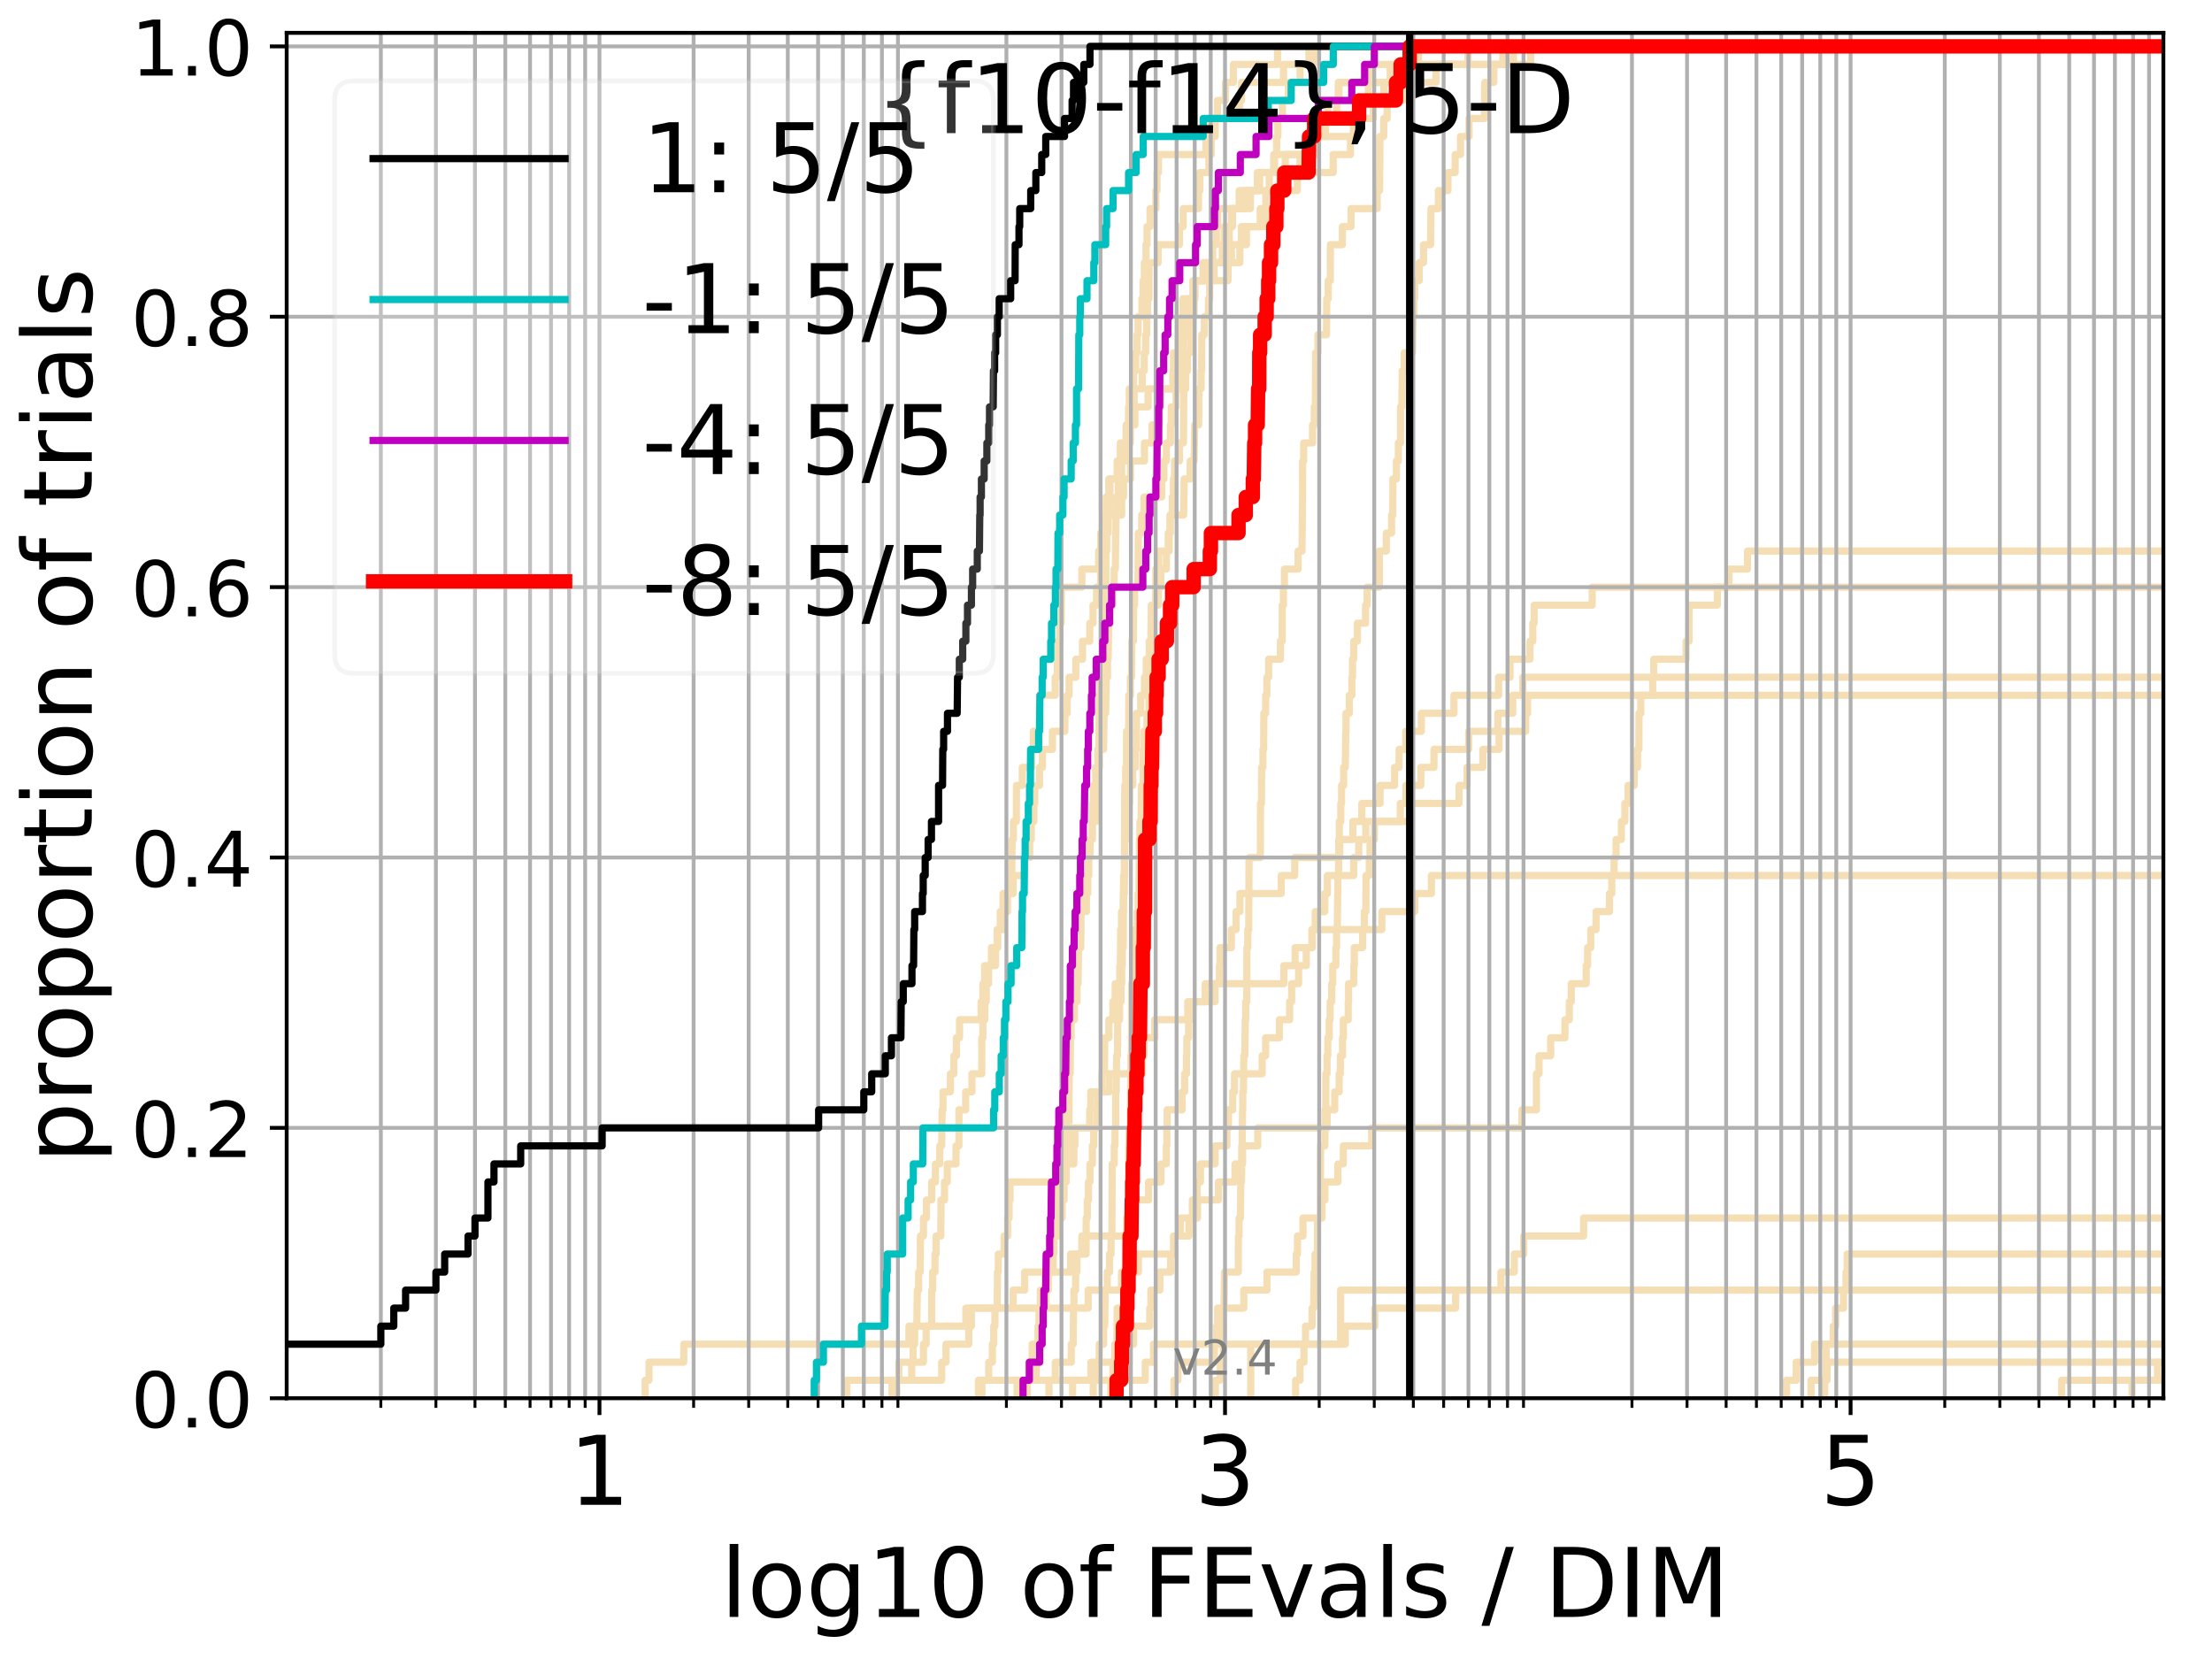 <?xml version="1.0" encoding="utf-8" standalone="no"?>
<!DOCTYPE svg PUBLIC "-//W3C//DTD SVG 1.1//EN"
  "http://www.w3.org/Graphics/SVG/1.1/DTD/svg11.dtd">
<!-- Created with matplotlib (http://matplotlib.org/) -->
<svg height="345.6pt" version="1.1" viewBox="0 0 460.8 345.6" width="460.8pt" xmlns="http://www.w3.org/2000/svg" xmlns:xlink="http://www.w3.org/1999/xlink">
 <defs>
  <style type="text/css">
*{stroke-linecap:butt;stroke-linejoin:round;}
  </style>
 </defs>
 <g id="figure_1">
  <g id="patch_1">
   <path d="M 0 345.6 
L 460.8 345.6 
L 460.8 0 
L 0 0 
z
" style="fill:#ffffff;"/>
  </g>
  <g id="axes_1">
   <g id="patch_2">
    <path d="M 59.72 291.28 
L 450.672 291.28 
L 450.672 6.845 
L 59.72 6.845 
z
" style="fill:#ffffff;"/>
   </g>
   <g id="line2d_1">
    <path clip-path="url(#pde6cf28add)" d="M 203.828 291.28 
L 203.828 287.525 
L 205.97 287.525 
L 205.97 283.77 
L 206.733 283.77 
L 206.733 280.015 
L 207.014 280.015 
L 207.014 276.26 
L 207.262 276.26 
L 207.262 272.505 
L 207.75 272.505 
L 207.75 268.751 
L 207.78 268.751 
L 207.78 264.996 
L 207.961 264.996 
L 207.961 261.241 
L 209.167 261.241 
L 209.167 257.486 
L 209.906 257.486 
L 209.906 253.731 
L 210.212 253.731 
L 210.212 249.976 
L 210.406 249.976 
L 210.406 246.221 
L 219.912 246.221 
L 219.912 242.466 
L 223.703 242.466 
L 223.703 238.711 
L 223.909 238.711 
L 223.909 234.956 
L 226.999 234.956 
L 226.999 231.201 
L 227.228 231.201 
L 227.228 227.446 
L 231.049 227.446 
L 231.049 223.692 
L 237.989 223.692 
L 237.989 219.937 
L 238.32 219.937 
L 238.32 216.182 
L 240.542 216.182 
L 240.542 212.427 
L 247.437 212.427 
L 247.437 208.672 
L 253.124 208.672 
L 253.124 204.917 
L 267.444 204.917 
L 267.444 201.162 
L 269.796 201.162 
L 269.796 197.407 
L 273.377 197.407 
L 273.377 193.652 
L 287.873 193.652 
L 287.873 189.897 
L 294.714 189.897 
L 294.714 186.142 
L 298.192 186.142 
L 298.192 182.387 
L 298.192 182.387 
L 298.192 182.387 
L 450.672 182.387 
" style="fill:none;stroke:#f5deb3;stroke-linecap:square;stroke-width:1.5;"/>
   </g>
   <g id="line2d_2"/>
   <g id="line2d_3">
    <path clip-path="url(#pde6cf28add)" d="M 134.4 291.28 
L 134.4 287.525 
L 135.197 287.525 
L 135.197 283.77 
L 142.44 283.77 
L 142.44 280.015 
L 189.35 280.015 
L 189.35 276.26 
L 201.208 276.26 
L 201.208 272.505 
L 226.691 272.505 
L 226.691 268.751 
L 233.625 268.751 
L 233.625 264.996 
L 237.145 264.996 
L 237.145 261.241 
L 244.589 261.241 
L 244.589 257.486 
L 245.9 257.486 
L 245.9 253.731 
L 249.463 253.731 
L 249.463 249.976 
L 253.828 249.976 
L 253.828 246.221 
L 257.279 246.221 
L 257.279 242.466 
L 258.854 242.466 
L 258.854 238.711 
L 262.013 238.711 
L 262.013 234.956 
L 276.47 234.956 
L 276.47 231.201 
L 278.048 231.201 
L 278.048 227.446 
L 278.972 227.446 
L 278.972 223.692 
L 279.222 223.692 
L 279.222 219.937 
L 279.674 219.937 
L 279.674 216.182 
L 279.845 216.182 
L 279.845 212.427 
L 280.857 212.427 
L 280.857 208.672 
L 280.932 208.672 
L 280.932 204.917 
L 282.023 204.917 
L 282.023 201.162 
L 282.124 201.162 
L 282.124 197.407 
L 283.859 197.407 
L 283.859 193.652 
L 284.217 193.652 
L 284.217 189.897 
L 284.538 189.897 
L 284.538 186.142 
L 284.566 186.142 
L 284.566 182.387 
L 285.243 182.387 
L 285.243 178.633 
L 285.399 178.633 
L 285.399 174.878 
L 286.315 174.878 
L 286.315 171.123 
L 291.697 171.123 
L 291.697 167.368 
L 292.881 167.368 
L 292.881 163.613 
L 295.99 163.613 
L 295.99 159.858 
L 298.726 159.858 
L 298.726 156.103 
L 305.953 156.103 
L 305.953 152.348 
L 312.032 152.348 
L 312.032 148.593 
L 315.126 148.593 
L 315.126 144.838 
L 317.241 144.838 
L 317.241 141.083 
L 317.241 141.083 
L 317.241 141.083 
L 450.672 141.083 
" style="fill:none;stroke:#f5deb3;stroke-linecap:square;stroke-width:1.5;"/>
   </g>
   <g id="line2d_4">
    <path clip-path="url(#pde6cf28add)" d="M 211.882 291.28 
L 211.882 287.525 
L 215.853 287.525 
L 215.853 283.77 
L 216.616 283.77 
L 216.682 276.26 
L 216.77 276.26 
L 216.77 272.505 
L 217.913 272.505 
L 217.913 268.751 
L 218.395 268.751 
L 218.395 264.996 
L 219.395 264.996 
L 219.395 261.241 
L 219.555 261.241 
L 219.555 257.486 
L 220.573 257.486 
L 220.573 253.731 
L 221.258 253.731 
L 221.258 249.976 
L 221.668 249.976 
L 221.668 246.221 
L 222.109 246.221 
L 222.109 242.466 
L 222.236 242.466 
L 222.236 238.711 
L 222.489 238.711 
L 222.489 234.956 
L 222.668 234.956 
L 222.739 223.692 
L 222.935 223.692 
L 223.005 216.182 
L 223.146 216.182 
L 223.146 212.427 
L 223.823 212.427 
L 223.823 208.672 
L 224.367 208.672 
L 224.367 204.917 
L 224.584 204.917 
L 224.684 197.407 
L 225.146 197.407 
L 225.212 189.897 
L 226.317 189.897 
L 226.317 186.142 
L 226.598 186.142 
L 226.598 182.387 
L 226.815 182.387 
L 226.815 178.633 
L 227.091 178.633 
L 227.091 174.878 
L 227.516 174.878 
L 227.576 167.368 
L 227.741 167.368 
L 227.741 163.613 
L 228.244 163.613 
L 228.244 159.858 
L 228.681 159.858 
L 228.681 156.103 
L 228.911 156.103 
L 229.011 144.838 
L 229.238 144.838 
L 229.253 137.329 
L 229.66 137.329 
L 229.702 129.819 
L 229.938 129.819 
L 229.966 122.309 
L 230.363 122.309 
L 230.377 114.799 
L 230.539 114.799 
L 230.566 107.289 
L 231.036 107.289 
L 231.036 103.534 
L 231.221 103.534 
L 231.221 99.779 
L 232.713 99.779 
L 232.713 96.024 
L 234.461 96.024 
L 234.461 92.27 
L 235.468 92.27 
L 235.468 88.515 
L 236.418 88.515 
L 236.418 84.76 
L 239.17 84.76 
L 239.17 81.005 
L 244.753 81.005 
L 244.753 77.25 
L 244.989 77.25 
L 244.989 73.495 
L 245.892 73.495 
L 245.892 69.74 
L 246.213 69.74 
L 246.213 65.985 
L 246.391 65.985 
L 246.391 62.23 
L 248.511 62.23 
L 248.511 58.475 
L 250.803 58.475 
L 250.803 54.72 
L 256.534 54.72 
L 256.534 50.965 
L 259.658 50.965 
L 259.658 47.211 
L 263.567 47.211 
L 263.567 43.456 
L 263.697 43.456 
L 263.697 39.701 
L 266.655 39.701 
L 266.655 35.946 
L 270.824 35.946 
L 270.824 32.191 
L 272.936 32.191 
L 272.936 28.436 
L 281.944 28.436 
L 281.944 24.681 
L 286.076 24.681 
L 286.076 20.926 
L 288.296 20.926 
L 288.296 17.171 
L 289.606 17.171 
L 289.606 13.416 
L 295.481 13.416 
L 295.481 9.661 
L 295.481 9.661 
L 450.672 9.661 
L 450.672 9.661 
" style="fill:none;stroke:#f5deb3;stroke-linecap:square;stroke-width:1.5;"/>
   </g>
   <g id="line2d_5">
    <path clip-path="url(#pde6cf28add)" d="M 244.556 291.28 
L 244.556 287.525 
L 245.376 287.525 
L 245.376 283.77 
L 252.984 283.77 
L 252.984 280.015 
L 253.457 280.015 
L 253.457 276.26 
L 253.655 276.26 
L 253.655 272.505 
L 259.102 272.505 
L 259.102 268.751 
L 263.93 268.751 
L 263.93 264.996 
L 270.025 264.996 
L 270.025 261.241 
L 270.285 261.241 
L 270.285 257.486 
L 271.427 257.486 
L 271.427 253.731 
L 275.404 253.731 
L 275.404 249.976 
L 276.005 249.976 
L 276.005 246.221 
L 278.707 246.221 
L 278.707 242.466 
L 279.833 242.466 
L 279.833 238.711 
L 285.742 238.711 
L 285.742 234.956 
L 317.047 234.956 
L 317.047 231.201 
L 320.069 231.201 
L 320.069 227.446 
L 320.069 227.446 
L 320.069 223.692 
L 320.608 223.692 
L 320.608 219.937 
L 323.032 219.937 
L 323.032 216.182 
L 326.013 216.182 
L 326.013 212.427 
L 326.913 212.427 
L 326.913 208.672 
L 327.318 208.672 
L 327.318 204.917 
L 330.431 204.917 
L 330.431 201.162 
L 330.73 201.162 
L 330.73 197.407 
L 331.382 197.407 
L 331.382 193.652 
L 332.492 193.652 
L 332.492 189.897 
L 335.278 189.897 
L 335.278 186.142 
L 335.763 186.142 
L 335.763 182.387 
L 336.238 182.387 
L 336.238 178.633 
L 336.657 178.633 
L 336.657 174.878 
L 337.758 174.878 
L 337.758 171.123 
L 338.492 171.123 
L 338.492 167.368 
L 339.15 167.368 
L 339.15 163.613 
L 340.435 163.613 
L 340.435 159.858 
L 341.131 159.858 
L 341.131 156.103 
L 341.417 156.103 
L 341.417 152.348 
L 341.428 152.348 
L 341.428 148.593 
L 341.803 148.593 
L 341.803 144.838 
L 344.286 144.838 
L 344.286 141.083 
L 344.509 141.083 
L 344.509 137.329 
L 351.251 137.329 
L 351.251 133.574 
L 351.858 133.574 
L 351.858 129.819 
L 351.881 129.819 
L 351.881 126.064 
L 357.756 126.064 
L 357.756 122.309 
L 360.167 122.309 
L 360.167 118.554 
L 364.04 118.554 
L 364.04 114.799 
L 364.04 114.799 
L 364.04 114.799 
L 450.672 114.799 
" style="fill:none;stroke:#f5deb3;stroke-linecap:square;stroke-width:1.5;"/>
   </g>
   <g id="line2d_6"/>
   <g id="line2d_7">
    <path clip-path="url(#pde6cf28add)" d="M 231.379 291.28 
L 231.379 287.525 
L 231.835 287.525 
L 231.835 283.77 
L 232.233 283.77 
L 232.233 280.015 
L 232.65 280.015 
L 232.738 272.505 
L 234.094 272.505 
L 234.201 264.996 
L 234.626 264.996 
L 234.626 261.241 
L 234.882 261.241 
L 234.905 253.731 
L 235.056 253.731 
L 235.159 238.711 
L 235.228 238.711 
L 235.228 234.956 
L 235.468 234.956 
L 235.559 223.692 
L 235.593 223.692 
L 235.593 219.937 
L 235.706 219.937 
L 235.739 204.917 
L 236.108 204.917 
L 236.219 197.407 
L 236.429 197.407 
L 236.429 193.652 
L 236.919 193.652 
L 236.919 189.897 
L 237.091 189.897 
L 237.091 186.142 
L 237.273 186.142 
L 237.379 174.878 
L 237.475 174.878 
L 237.475 171.123 
L 237.717 171.123 
L 237.77 163.613 
L 238.124 163.613 
L 238.134 156.103 
L 238.299 156.103 
L 238.299 152.348 
L 238.939 152.348 
L 238.939 148.593 
L 239.368 148.593 
L 239.368 144.838 
L 239.713 144.838 
L 239.801 133.574 
L 239.937 133.574 
L 239.937 129.819 
L 240.073 129.819 
L 240.073 126.064 
L 240.741 126.064 
L 240.788 118.554 
L 241.384 118.554 
L 241.384 114.799 
L 243.575 114.799 
L 243.575 111.044 
L 243.762 111.044 
L 243.762 107.289 
L 246.576 107.289 
L 246.683 99.779 
L 247.932 99.779 
L 247.932 96.024 
L 248.761 96.024 
L 248.867 88.515 
L 249.697 88.515 
L 249.752 81.005 
L 250.208 81.005 
L 250.208 77.25 
L 250.323 77.25 
L 250.35 69.74 
L 250.888 69.74 
L 250.888 65.985 
L 251.726 65.985 
L 251.726 62.23 
L 251.994 62.23 
L 251.994 58.475 
L 252.935 58.475 
L 252.935 54.72 
L 254.619 54.72 
L 254.619 50.965 
L 255.026 50.965 
L 255.026 47.211 
L 256.544 47.211 
L 256.544 43.456 
L 258.144 43.456 
L 258.144 39.701 
L 262.397 39.701 
L 262.397 35.946 
L 267.754 35.946 
L 267.754 32.191 
L 274.412 32.191 
L 274.412 28.436 
L 276.113 28.436 
L 276.113 24.681 
L 278.461 24.681 
L 278.461 20.926 
L 278.918 20.926 
L 278.918 17.171 
L 285.358 17.171 
L 285.358 13.416 
L 315.257 13.416 
L 315.257 9.661 
L 315.257 9.661 
L 450.672 9.661 
L 450.672 9.661 
" style="fill:none;stroke:#f5deb3;stroke-linecap:square;stroke-width:1.5;"/>
   </g>
   <g id="line2d_8">
    <path clip-path="url(#pde6cf28add)" d="M 380.122 291.28 
L 380.122 287.525 
L 380.602 287.525 
L 380.602 283.77 
L 380.602 283.77 
L 380.602 283.77 
L 450.672 283.77 
" style="fill:none;stroke:#f5deb3;stroke-linecap:square;stroke-width:1.5;"/>
   </g>
   <g id="line2d_9">
    <path clip-path="url(#pde6cf28add)" d="M 227.741 291.28 
L 227.741 287.525 
L 228.449 287.525 
L 228.449 283.77 
L 228.997 283.77 
L 228.997 280.015 
L 229.896 280.015 
L 229.896 276.26 
L 230.131 276.26 
L 230.213 268.751 
L 230.661 268.751 
L 230.661 264.996 
L 231.142 264.996 
L 231.142 261.241 
L 231.458 261.241 
L 231.458 257.486 
L 231.614 257.486 
L 231.705 242.466 
L 232.118 242.466 
L 232.118 238.711 
L 232.284 238.711 
L 232.284 234.956 
L 232.411 234.956 
L 232.423 227.446 
L 232.524 227.446 
L 232.612 219.937 
L 232.788 219.937 
L 232.85 212.427 
L 233.222 212.427 
L 233.222 208.672 
L 233.528 208.672 
L 233.528 204.917 
L 233.673 204.917 
L 233.673 201.162 
L 233.794 201.162 
L 233.794 197.407 
L 233.986 197.407 
L 234.046 186.142 
L 234.213 186.142 
L 234.308 163.613 
L 234.497 163.613 
L 234.497 159.858 
L 234.673 159.858 
L 234.684 152.348 
L 235.113 152.348 
L 235.148 144.838 
L 235.479 144.838 
L 235.479 141.083 
L 235.728 141.083 
L 235.784 133.574 
L 236.097 133.574 
L 236.164 126.064 
L 236.352 126.064 
L 236.352 122.309 
L 237.059 122.309 
L 237.123 111.044 
L 237.832 111.044 
L 237.832 107.289 
L 238.32 107.289 
L 238.32 103.534 
L 241.995 103.534 
L 241.995 99.779 
L 242.461 99.779 
L 242.461 96.024 
L 242.971 96.024 
L 242.971 92.27 
L 243.821 92.27 
L 243.821 88.515 
L 243.99 88.515 
L 243.99 84.76 
L 244.989 84.76 
L 244.989 81.005 
L 246.057 81.005 
L 246.057 77.25 
L 246.205 77.25 
L 246.205 73.495 
L 246.46 73.495 
L 246.46 69.74 
L 247.785 69.74 
L 247.785 65.985 
L 248.483 65.985 
L 248.483 62.23 
L 248.945 62.23 
L 248.945 58.475 
L 250.617 58.475 
L 250.617 54.72 
L 255.944 54.72 
L 255.944 50.965 
L 256.065 50.965 
L 256.065 47.211 
L 256.749 47.211 
L 256.749 43.456 
L 260.482 43.456 
L 260.482 39.701 
L 264.405 39.701 
L 264.405 35.946 
L 265.329 35.946 
L 265.329 32.191 
L 265.948 32.191 
L 265.948 28.436 
L 266.198 28.436 
L 266.198 24.681 
L 267.16 24.681 
L 267.16 20.926 
L 268.386 20.926 
L 268.386 17.171 
L 270.834 17.171 
L 270.834 13.416 
L 272.675 13.416 
L 272.675 9.661 
L 272.675 9.661 
L 450.672 9.661 
L 450.672 9.661 
" style="fill:none;stroke:#f5deb3;stroke-linecap:square;stroke-width:1.5;"/>
   </g>
   <g id="line2d_10">
    <path clip-path="url(#pde6cf28add)" d="M 372.177 291.28 
L 372.177 287.525 
L 374.177 287.525 
L 374.177 283.77 
L 378.006 283.77 
L 378.006 280.015 
L 378.006 280.015 
L 378.006 280.015 
L 450.672 280.015 
" style="fill:none;stroke:#f5deb3;stroke-linecap:square;stroke-width:1.5;"/>
   </g>
   <g id="line2d_11">
    <path clip-path="url(#pde6cf28add)" d="M 429.474 291.28 
L 429.474 287.525 
L 429.474 287.525 
L 429.474 287.525 
L 450.672 287.525 
" style="fill:none;stroke:#f5deb3;stroke-linecap:square;stroke-width:1.5;"/>
   </g>
   <g id="line2d_12">
    <path clip-path="url(#pde6cf28add)" d="M 204.549 291.28 
L 204.549 287.525 
L 238.575 287.525 
L 238.575 283.77 
L 240.294 283.77 
L 240.294 280.015 
L 280.254 280.015 
L 280.254 276.26 
L 286.388 276.26 
L 286.388 272.505 
L 303.232 272.505 
L 303.232 268.751 
L 312.668 268.751 
L 312.668 264.996 
L 315.451 264.996 
L 315.451 261.241 
L 317.427 261.241 
L 317.427 257.486 
L 329.894 257.486 
L 329.894 253.731 
L 329.894 253.731 
L 329.894 253.731 
L 450.672 253.731 
" style="fill:none;stroke:#f5deb3;stroke-linecap:square;stroke-width:1.5;"/>
   </g>
   <g id="line2d_13"/>
   <g id="line2d_14">
    <path clip-path="url(#pde6cf28add)" d="M 223.443 291.28 
L 223.443 287.525 
L 227.259 287.525 
L 227.259 283.77 
L 235.205 283.77 
L 235.205 280.015 
L 236.164 280.015 
L 236.164 276.26 
L 239.517 276.26 
L 239.517 272.505 
L 239.752 272.505 
L 239.752 268.751 
L 241.614 268.751 
L 241.614 264.996 
L 243.872 264.996 
L 243.872 261.241 
L 244.473 261.241 
L 244.473 257.486 
L 247.682 257.486 
L 247.682 253.731 
L 248.389 253.731 
L 248.389 249.976 
L 249.386 249.976 
L 249.386 246.221 
L 250.073 246.221 
L 250.073 242.466 
L 253.136 242.466 
L 253.136 238.711 
L 255.573 238.711 
L 255.573 234.956 
L 255.906 234.956 
L 255.906 231.201 
L 256.791 231.201 
L 256.791 227.446 
L 257.169 227.446 
L 257.169 223.692 
L 262.936 223.692 
L 262.936 219.937 
L 263.655 219.937 
L 263.655 216.182 
L 266.522 216.182 
L 266.522 212.427 
L 268.655 212.427 
L 268.655 208.672 
L 269.067 208.672 
L 269.067 204.917 
L 270.526 204.917 
L 270.526 201.162 
L 272.12 201.162 
L 272.12 197.407 
L 273.297 197.407 
L 273.297 193.652 
L 273.984 193.652 
L 273.984 189.897 
L 275.983 189.897 
L 275.983 186.142 
L 276.518 186.142 
L 276.518 182.387 
L 281.999 182.387 
L 281.999 178.633 
L 283.046 178.633 
L 283.046 174.878 
L 284.518 174.878 
L 284.518 171.123 
L 293.992 171.123 
L 293.992 167.368 
L 303.957 167.368 
L 303.957 163.613 
L 305.618 163.613 
L 305.618 159.858 
L 308.911 159.858 
L 308.911 156.103 
L 312.288 156.103 
L 312.288 152.348 
L 317.838 152.348 
L 317.838 148.593 
L 318.213 148.593 
L 318.213 144.838 
L 318.213 144.838 
L 318.213 144.838 
L 450.672 144.838 
" style="fill:none;stroke:#f5deb3;stroke-linecap:square;stroke-width:1.5;"/>
   </g>
   <g id="line2d_15"/>
   <g id="line2d_16"/>
   <g id="line2d_17">
    <path clip-path="url(#pde6cf28add)" d="M 269.897 291.28 
L 269.897 287.525 
L 270.815 287.525 
L 270.815 283.77 
L 271.643 283.77 
L 271.643 280.015 
L 271.964 280.015 
L 271.964 276.26 
L 273.335 276.26 
L 273.335 272.505 
L 273.656 272.505 
L 273.764 264.996 
L 273.949 264.996 
L 273.949 261.241 
L 274.443 261.241 
L 274.478 253.731 
L 275.064 253.731 
L 275.106 238.711 
L 276.008 238.711 
L 276.037 231.201 
L 276.191 231.201 
L 276.205 223.692 
L 276.444 223.692 
L 276.444 219.937 
L 276.609 219.937 
L 276.609 216.182 
L 276.902 216.182 
L 276.902 212.427 
L 277.096 212.427 
L 277.096 208.672 
L 277.425 208.672 
L 277.425 204.917 
L 277.639 204.917 
L 277.639 201.162 
L 278.284 201.162 
L 278.284 197.407 
L 278.434 197.407 
L 278.434 193.652 
L 278.573 193.652 
L 278.672 186.142 
L 278.709 186.142 
L 278.709 182.387 
L 278.849 182.387 
L 278.888 174.878 
L 279.001 174.878 
L 279.001 171.123 
L 279.321 171.123 
L 279.321 167.368 
L 279.475 167.368 
L 279.475 163.613 
L 279.902 163.613 
L 279.902 159.858 
L 280.249 159.858 
L 280.352 152.348 
L 280.401 152.348 
L 280.401 148.593 
L 281.087 148.593 
L 281.087 144.838 
L 281.623 144.838 
L 281.623 141.083 
L 281.75 141.083 
L 281.75 137.329 
L 282.003 137.329 
L 282.003 133.574 
L 282.77 133.574 
L 282.77 129.819 
L 284.473 129.819 
L 284.473 126.064 
L 284.805 126.064 
L 284.805 122.309 
L 287.342 122.309 
L 287.353 114.799 
L 288.792 114.799 
L 288.792 111.044 
L 289.893 111.044 
L 289.893 107.289 
L 290.141 107.289 
L 290.166 99.779 
L 290.904 99.779 
L 290.904 96.024 
L 291.307 96.024 
L 291.307 92.27 
L 291.749 92.27 
L 291.758 84.76 
L 292.027 84.76 
L 292.12 77.25 
L 292.524 77.25 
L 292.524 73.495 
L 294.249 73.495 
L 294.359 65.985 
L 294.558 65.985 
L 294.558 62.23 
L 294.686 62.23 
L 294.686 58.475 
L 295.644 58.475 
L 295.644 54.72 
L 296.548 54.72 
L 296.548 50.965 
L 298.014 50.965 
L 298.095 43.456 
L 299.647 43.456 
L 299.647 39.701 
L 301.631 39.701 
L 301.631 35.946 
L 303.131 35.946 
L 303.131 32.191 
L 304.255 32.191 
L 304.255 28.436 
L 306.028 28.436 
L 306.028 24.681 
L 309.22 24.681 
L 309.309 17.171 
L 311.188 17.171 
L 311.188 13.416 
L 313.069 13.416 
L 313.069 9.661 
L 313.069 9.661 
L 450.672 9.661 
L 450.672 9.661 
" style="fill:none;stroke:#f5deb3;stroke-linecap:square;stroke-width:1.5;"/>
   </g>
   <g id="line2d_18">
    <path clip-path="url(#pde6cf28add)" d="M 176.418 291.28 
L 176.418 287.525 
L 196.17 287.525 
L 196.17 283.77 
L 197.067 283.77 
L 197.067 280.015 
L 201.811 280.015 
L 201.811 276.26 
L 202.366 276.26 
L 202.366 272.505 
L 211.06 272.505 
L 211.06 268.751 
L 213.459 268.751 
L 213.459 264.996 
L 223.023 264.996 
L 223.023 261.241 
L 225.358 261.241 
L 225.358 257.486 
L 234.708 257.486 
L 234.708 253.731 
L 235.067 253.731 
L 235.067 249.976 
L 239.259 249.976 
L 239.259 246.221 
L 241.851 246.221 
L 241.851 242.466 
L 242.962 242.466 
L 242.962 238.711 
L 243.075 238.711 
L 243.075 234.956 
L 243.145 234.956 
L 243.145 231.201 
L 246.259 231.201 
L 246.259 227.446 
L 246.775 227.446 
L 246.775 223.692 
L 247.161 223.692 
L 247.161 219.937 
L 247.236 219.937 
L 247.236 216.182 
L 247.616 216.182 
L 247.616 212.427 
L 248.041 212.427 
L 248.041 208.672 
L 251.072 208.672 
L 251.072 204.917 
L 254.023 204.917 
L 254.023 201.162 
L 254.141 201.162 
L 254.141 197.407 
L 256.517 197.407 
L 256.517 193.652 
L 257.494 193.652 
L 257.494 189.897 
L 258.297 189.897 
L 258.297 186.142 
L 266.91 186.142 
L 266.91 182.387 
L 269.715 182.387 
L 269.715 178.633 
L 279.094 178.633 
L 279.094 174.878 
L 281.823 174.878 
L 281.823 171.123 
L 283.686 171.123 
L 283.686 167.368 
L 287.492 167.368 
L 287.492 163.613 
L 290.522 163.613 
L 290.522 159.858 
L 291.457 159.858 
L 291.457 156.103 
L 292.843 156.103 
L 292.843 152.348 
L 296.094 152.348 
L 296.094 148.593 
L 302.878 148.593 
L 302.878 144.838 
L 312.18 144.838 
L 312.18 141.083 
L 314.57 141.083 
L 314.57 137.329 
L 318.714 137.329 
L 318.714 133.574 
L 319.31 133.574 
L 319.31 129.819 
L 319.6 129.819 
L 319.6 126.064 
L 331.686 126.064 
L 331.686 122.309 
L 331.686 122.309 
L 331.686 122.309 
L 450.672 122.309 
" style="fill:none;stroke:#f5deb3;stroke-linecap:square;stroke-width:1.5;"/>
   </g>
   <g id="line2d_19">
    <path clip-path="url(#pde6cf28add)" d="M 444.149 291.28 
L 444.149 290.028 
L 444.149 290.028 
L 444.149 288.777 
L 444.149 288.777 
L 444.149 287.525 
L 449.454 287.525 
L 449.454 286.273 
L 449.454 286.273 
L 449.454 285.022 
L 449.454 285.022 
L 449.454 283.77 
L 449.454 283.77 
L 449.454 283.77 
L 450.672 283.77 
" style="fill:none;stroke:#f5deb3;stroke-linecap:square;stroke-width:1.5;"/>
   </g>
   <g id="line2d_20">
    <path clip-path="url(#pde6cf28add)" d="M 186.803 291.28 
L 186.803 287.525 
L 189.924 287.525 
L 189.924 283.77 
L 192.372 283.77 
L 192.372 280.015 
L 192.939 280.015 
L 192.939 276.26 
L 194.091 276.26 
L 194.091 268.751 
L 194.286 268.751 
L 194.286 264.996 
L 194.769 264.996 
L 194.769 261.241 
L 195.007 261.241 
L 195.007 257.486 
L 195.987 257.486 
L 196.033 249.976 
L 196.756 249.976 
L 196.756 246.221 
L 197.331 246.221 
L 197.331 242.466 
L 199.152 242.466 
L 199.152 238.711 
L 199.76 238.711 
L 199.76 231.201 
L 201.17 231.201 
L 201.17 227.446 
L 202.476 227.446 
L 202.476 223.692 
L 204.515 223.692 
L 204.515 216.182 
L 204.752 216.182 
L 204.752 212.427 
L 205.153 212.427 
L 205.153 208.672 
L 205.45 208.672 
L 205.45 204.917 
L 205.938 204.917 
L 205.938 201.162 
L 207.385 201.162 
L 207.385 197.407 
L 207.841 197.407 
L 207.841 193.652 
L 208.379 193.652 
L 208.379 189.897 
L 208.936 189.897 
L 208.936 186.142 
L 210.735 186.142 
L 210.843 174.878 
L 211.113 174.878 
L 211.113 171.123 
L 211.725 171.123 
L 211.751 163.613 
L 212.96 163.613 
L 212.96 159.858 
L 214.953 159.858 
L 214.953 156.103 
L 215.256 156.103 
L 215.256 152.348 
L 216.505 152.348 
L 216.571 144.838 
L 219.813 144.838 
L 219.813 141.083 
L 220.245 141.083 
L 220.342 133.574 
L 220.822 133.574 
L 220.822 129.819 
L 221.069 129.819 
L 221.126 122.309 
L 225.375 122.309 
L 225.375 118.554 
L 228.868 118.554 
L 228.868 114.799 
L 229.309 114.799 
L 229.309 111.044 
L 230.849 111.044 
L 230.849 107.289 
L 233.661 107.289 
L 233.661 103.534 
L 234.046 103.534 
L 234.046 99.779 
L 235.502 99.779 
L 235.502 96.024 
L 238.412 96.024 
L 238.412 92.27 
L 239.985 92.27 
L 239.985 88.515 
L 241.513 88.515 
L 241.513 84.76 
L 241.769 84.76 
L 241.769 81.005 
L 244.316 81.005 
L 244.316 77.25 
L 244.44 77.25 
L 244.44 73.495 
L 245.48 73.495 
L 245.48 69.74 
L 246.476 69.74 
L 246.476 65.985 
L 247.564 65.985 
L 247.564 62.23 
L 248.789 62.23 
L 248.789 58.475 
L 255.823 58.475 
L 255.823 54.72 
L 258.276 54.72 
L 258.276 50.965 
L 258.599 50.965 
L 258.599 47.211 
L 262.529 47.211 
L 262.529 43.456 
L 266.048 43.456 
L 266.048 39.701 
L 270.262 39.701 
L 270.262 35.946 
L 277.731 35.946 
L 277.731 32.191 
L 281.331 32.191 
L 281.331 28.436 
L 282.148 28.436 
L 282.148 24.681 
L 283.506 24.681 
L 283.506 20.926 
L 285.08 20.926 
L 285.08 17.171 
L 299.14 17.171 
L 299.14 13.416 
L 318.87 13.416 
L 318.87 9.661 
L 318.87 9.661 
L 450.672 9.661 
L 450.672 9.661 
" style="fill:none;stroke:#f5deb3;stroke-linecap:square;stroke-width:1.5;"/>
   </g>
   <g id="line2d_21"/>
   <g id="line2d_22">
    <path clip-path="url(#pde6cf28add)" d="M 185.835 291.28 
L 185.835 287.525 
L 187.244 287.525 
L 187.244 283.77 
L 190.207 283.77 
L 190.207 280.015 
L 190.542 280.015 
L 190.542 276.26 
L 190.983 276.26 
L 191.093 268.751 
L 191.364 268.751 
L 191.364 264.996 
L 191.686 264.996 
L 191.74 257.486 
L 192.372 257.486 
L 192.372 253.731 
L 192.991 253.731 
L 192.991 249.976 
L 194.091 249.976 
L 194.091 246.221 
L 194.865 246.221 
L 194.865 242.466 
L 195.757 242.466 
L 195.757 238.711 
L 196.17 238.711 
L 196.261 231.201 
L 196.442 231.201 
L 196.442 227.446 
L 197.979 227.446 
L 197.979 223.692 
L 198.697 223.692 
L 198.697 219.937 
L 199.234 219.937 
L 199.234 216.182 
L 199.88 216.182 
L 199.88 212.427 
L 204.379 212.427 
L 204.379 208.672 
L 204.752 208.672 
L 204.752 204.917 
L 205.12 204.917 
L 205.12 201.162 
L 206.544 201.162 
L 206.544 197.407 
L 207.72 197.407 
L 207.72 193.652 
L 209.196 193.652 
L 209.196 189.897 
L 209.878 189.897 
L 209.878 186.142 
L 211.06 186.142 
L 211.06 182.387 
L 213.484 182.387 
L 213.484 178.633 
L 214.503 178.633 
L 214.503 174.878 
L 214.835 174.878 
L 214.835 171.123 
L 215.372 171.123 
L 215.372 167.368 
L 215.556 167.368 
L 215.556 163.613 
L 216.549 163.613 
L 216.549 159.858 
L 217.163 159.858 
L 217.163 156.103 
L 219.234 156.103 
L 219.234 152.348 
L 221.834 152.348 
L 221.834 148.593 
L 222.308 148.593 
L 222.308 144.838 
L 222.721 144.838 
L 222.721 141.083 
L 224.113 141.083 
L 224.113 137.329 
L 225.504 137.329 
L 225.504 133.574 
L 227.015 133.574 
L 227.015 129.819 
L 227.696 129.819 
L 227.696 126.064 
L 228.434 126.064 
L 228.434 122.309 
L 229.253 122.309 
L 229.352 111.044 
L 229.993 111.044 
L 229.993 107.289 
L 230.445 107.289 
L 230.445 103.534 
L 230.982 103.534 
L 230.982 99.779 
L 233.369 99.779 
L 233.381 92.27 
L 235.102 92.27 
L 235.102 88.515 
L 235.941 88.515 
L 235.941 84.76 
L 236.263 84.76 
L 236.263 81.005 
L 237.947 81.005 
L 237.947 77.25 
L 238.361 77.25 
L 238.361 73.495 
L 238.667 73.495 
L 238.667 69.74 
L 238.889 69.74 
L 238.889 65.985 
L 239.06 65.985 
L 239.06 62.23 
L 239.339 62.23 
L 239.378 54.72 
L 241.255 54.72 
L 241.255 50.965 
L 245.695 50.965 
L 245.695 47.211 
L 246.476 47.211 
L 246.476 43.456 
L 249.67 43.456 
L 249.67 39.701 
L 249.944 39.701 
L 249.944 35.946 
L 251.835 35.946 
L 251.835 32.191 
L 252.321 32.191 
L 252.321 28.436 
L 253.161 28.436 
L 253.161 24.681 
L 258.2 24.681 
L 258.2 20.926 
L 258.634 20.926 
L 258.634 17.171 
L 267.378 17.171 
L 267.378 13.416 
L 273.673 13.416 
L 273.673 9.661 
L 273.673 9.661 
L 450.672 9.661 
L 450.672 9.661 
" style="fill:none;stroke:#f5deb3;stroke-linecap:square;stroke-width:1.5;"/>
   </g>
   <g id="line2d_23">
    <path clip-path="url(#pde6cf28add)" d="M 377.27 291.28 
L 377.27 287.525 
L 380.38 287.525 
L 380.38 283.77 
L 380.405 283.77 
L 380.405 280.015 
L 381.902 280.015 
L 381.902 276.26 
L 382.4 276.26 
L 382.4 272.505 
L 384.045 272.505 
L 384.045 268.751 
L 384.558 268.751 
L 384.558 264.996 
L 384.806 264.996 
L 384.806 261.241 
L 384.806 261.241 
L 384.806 261.241 
L 450.672 261.241 
" style="fill:none;stroke:#f5deb3;stroke-linecap:square;stroke-width:1.5;"/>
   </g>
   <g id="line2d_24">
    <path clip-path="url(#pde6cf28add)" d="M 218.519 291.28 
L 218.519 287.525 
L 219.833 287.525 
L 219.833 283.77 
L 223.164 283.77 
L 223.164 280.015 
L 223.565 280.015 
L 223.634 272.505 
L 223.72 272.505 
L 223.72 268.751 
L 224.062 268.751 
L 224.062 264.996 
L 224.333 264.996 
L 224.333 261.241 
L 226.254 261.241 
L 226.27 253.731 
L 226.505 253.731 
L 226.505 249.976 
L 226.738 249.976 
L 226.738 246.221 
L 227.061 246.221 
L 227.061 242.466 
L 227.561 242.466 
L 227.561 238.711 
L 227.845 238.711 
L 227.845 234.956 
L 228.492 234.956 
L 228.492 231.201 
L 228.753 231.201 
L 228.753 227.446 
L 229.562 227.446 
L 229.562 223.692 
L 230.089 223.692 
L 230.131 216.182 
L 230.996 216.182 
L 230.996 212.427 
L 231.822 212.427 
L 231.822 208.672 
L 232.309 208.672 
L 232.309 204.917 
L 233.271 204.917 
L 233.271 201.162 
L 233.393 201.162 
L 233.455 193.652 
L 233.637 193.652 
L 233.637 189.897 
L 233.998 189.897 
L 234.07 182.387 
L 234.261 182.387 
L 234.308 174.878 
L 234.673 174.878 
L 234.673 171.123 
L 235.125 171.123 
L 235.125 167.368 
L 235.285 167.368 
L 235.285 163.613 
L 235.964 163.613 
L 235.964 159.858 
L 236.516 159.858 
L 236.516 156.103 
L 236.724 156.103 
L 236.767 148.593 
L 237.623 148.593 
L 237.623 144.838 
L 238.422 144.838 
L 238.422 141.083 
L 238.778 141.083 
L 238.778 137.329 
L 239.408 137.329 
L 239.408 133.574 
L 239.752 133.574 
L 239.84 126.064 
L 241.319 126.064 
L 241.319 122.309 
L 241.814 122.309 
L 241.814 118.554 
L 242.98 118.554 
L 242.98 114.799 
L 243.36 114.799 
L 243.36 111.044 
L 243.753 111.044 
L 243.753 107.289 
L 244.207 107.289 
L 244.207 103.534 
L 244.44 103.534 
L 244.44 99.779 
L 244.679 99.779 
L 244.679 96.024 
L 245.695 96.024 
L 245.695 92.27 
L 246.53 92.27 
L 246.622 81.005 
L 246.995 81.005 
L 246.995 77.25 
L 247.37 77.25 
L 247.37 73.495 
L 247.968 73.495 
L 247.968 69.74 
L 248.158 69.74 
L 248.158 65.985 
L 248.733 65.985 
L 248.804 58.475 
L 251.694 58.475 
L 251.694 54.72 
L 252.627 54.72 
L 252.627 50.965 
L 253.397 50.965 
L 253.397 47.211 
L 253.679 47.211 
L 253.679 43.456 
L 259.381 43.456 
L 259.381 39.701 
L 261.937 39.701 
L 261.937 35.946 
L 265.511 35.946 
L 265.511 32.191 
L 274.097 32.191 
L 274.193 24.681 
L 276.582 24.681 
L 276.582 20.926 
L 278.788 20.926 
L 278.788 17.171 
L 291.823 17.171 
L 291.823 13.416 
L 293.214 13.416 
L 293.214 9.661 
L 293.214 9.661 
L 450.672 9.661 
L 450.672 9.661 
" style="fill:none;stroke:#f5deb3;stroke-linecap:square;stroke-width:1.5;"/>
   </g>
   <g id="line2d_25"/>
   <g id="line2d_26">
    <path clip-path="url(#pde6cf28add)" d="M 253.179 291.28 
L 253.179 287.525 
L 254.188 287.525 
L 254.188 283.77 
L 254.814 283.77 
L 254.894 272.505 
L 254.986 272.505 
L 255.066 264.996 
L 257.96 264.996 
L 257.98 257.486 
L 258.119 257.486 
L 258.119 253.731 
L 258.403 253.731 
L 258.474 246.221 
L 258.629 246.221 
L 258.685 238.711 
L 258.75 238.711 
L 258.849 231.201 
L 258.889 231.201 
L 258.889 227.446 
L 259.038 227.446 
L 259.102 219.937 
L 259.308 219.937 
L 259.411 212.427 
L 259.508 212.427 
L 259.508 208.672 
L 259.726 208.672 
L 259.755 197.407 
L 259.932 197.407 
L 259.932 193.652 
L 260.133 193.652 
L 260.195 178.633 
L 262.551 178.633 
L 262.581 167.368 
L 262.777 167.368 
L 262.82 159.858 
L 263.095 159.858 
L 263.095 156.103 
L 263.24 156.103 
L 263.283 148.593 
L 263.659 148.593 
L 263.659 144.838 
L 263.906 144.838 
L 263.906 141.083 
L 264.278 141.083 
L 264.278 137.329 
L 266.734 137.329 
L 266.734 133.574 
L 267.104 133.574 
L 267.112 126.064 
L 267.359 126.064 
L 267.359 122.309 
L 267.565 122.309 
L 267.565 118.554 
L 270.414 118.554 
L 270.414 114.799 
L 271.232 114.799 
L 271.341 103.534 
L 271.347 103.534 
L 271.363 96.024 
L 271.58 96.024 
L 271.58 92.27 
L 273.428 92.27 
L 273.428 88.515 
L 273.8 88.515 
L 273.8 84.76 
L 274.013 84.76 
L 274.074 73.495 
L 274.552 73.495 
L 274.552 69.74 
L 276.328 69.74 
L 276.395 62.23 
L 276.688 62.23 
L 276.688 58.475 
L 277.132 58.475 
L 277.143 50.965 
L 279.645 50.965 
L 279.645 47.211 
L 281.445 47.211 
L 281.445 43.456 
L 286.889 43.456 
L 286.889 39.701 
L 287.393 39.701 
L 287.471 28.436 
L 288.256 28.436 
L 288.256 24.681 
L 288.966 24.681 
L 288.966 20.926 
L 292.251 20.926 
L 292.251 17.171 
L 294.286 17.171 
L 294.286 13.416 
L 305.815 13.416 
L 305.815 9.661 
L 305.815 9.661 
L 450.672 9.661 
L 450.672 9.661 
" style="fill:none;stroke:#f5deb3;stroke-linecap:square;stroke-width:1.5;"/>
   </g>
   <g id="line2d_27"/>
   <g id="line2d_28">
    <path clip-path="url(#pde6cf28add)" d="M 213.998 291.28 
L 213.998 287.525 
L 214.288 287.525 
L 214.288 283.77 
L 215.023 283.77 
L 215.023 280.015 
L 216.237 280.015 
L 216.237 276.26 
L 216.438 276.26 
L 216.438 272.505 
L 216.726 272.505 
L 216.726 268.751 
L 217.701 268.751 
L 217.701 264.996 
L 218.828 264.996 
L 218.93 257.486 
L 219.813 257.486 
L 219.813 253.731 
L 220.167 253.731 
L 220.167 249.976 
L 220.322 249.976 
L 220.322 246.221 
L 221.031 246.221 
L 221.031 242.466 
L 221.668 242.466 
L 221.779 234.956 
L 221.999 234.956 
L 222.109 227.446 
L 222.381 227.446 
L 222.381 223.692 
L 222.596 223.692 
L 222.596 219.937 
L 222.793 219.937 
L 222.793 216.182 
L 222.917 216.182 
L 222.917 212.427 
L 223.374 212.427 
L 223.374 208.672 
L 223.513 208.672 
L 223.616 201.162 
L 224.316 201.162 
L 224.316 197.407 
L 224.701 197.407 
L 224.701 193.652 
L 224.834 193.652 
L 224.834 189.897 
L 225.537 189.897 
L 225.537 186.142 
L 226.033 186.142 
L 226.033 182.387 
L 226.645 182.387 
L 226.645 178.633 
L 226.938 178.633 
L 226.938 174.878 
L 227.546 174.878 
L 227.546 171.123 
L 228.361 171.123 
L 228.361 167.368 
L 228.724 167.368 
L 228.724 163.613 
L 228.896 163.613 
L 228.896 159.858 
L 229.025 159.858 
L 229.025 156.103 
L 229.896 156.103 
L 230.007 148.593 
L 230.336 148.593 
L 230.445 141.083 
L 230.715 141.083 
L 230.715 137.329 
L 230.849 137.329 
L 230.956 129.819 
L 231.287 129.819 
L 231.287 126.064 
L 231.783 126.064 
L 231.783 122.309 
L 232.092 122.309 
L 232.092 118.554 
L 232.347 118.554 
L 232.423 111.044 
L 232.461 111.044 
L 232.474 103.534 
L 232.975 103.534 
L 232.975 99.779 
L 233.661 99.779 
L 233.661 96.024 
L 234.379 96.024 
L 234.379 92.27 
L 234.591 92.27 
L 234.591 88.515 
L 235.09 88.515 
L 235.09 84.76 
L 235.251 84.76 
L 235.251 81.005 
L 236.131 81.005 
L 236.131 77.25 
L 236.593 77.25 
L 236.593 73.495 
L 236.865 73.495 
L 236.865 69.74 
L 237.08 69.74 
L 237.08 65.985 
L 237.885 65.985 
L 237.885 62.23 
L 238.124 62.23 
L 238.124 58.475 
L 238.391 58.475 
L 238.391 54.72 
L 238.728 54.72 
L 238.728 50.965 
L 238.95 50.965 
L 238.95 47.211 
L 239.576 47.211 
L 239.576 43.456 
L 240.788 43.456 
L 240.788 39.701 
L 241.022 39.701 
L 241.022 35.946 
L 241.329 35.946 
L 241.329 32.191 
L 251.223 32.191 
L 251.223 28.436 
L 251.72 28.436 
L 251.72 24.681 
L 253.613 24.681 
L 253.613 20.926 
L 255.286 20.926 
L 255.286 17.171 
L 256.93 17.171 
L 256.93 13.416 
L 266.129 13.416 
L 266.129 9.661 
L 266.129 9.661 
L 450.672 9.661 
L 450.672 9.661 
" style="fill:none;stroke:#f5deb3;stroke-linecap:square;stroke-width:1.5;"/>
   </g>
   <g id="line2d_29">
    <path clip-path="url(#pde6cf28add)" d="M 260.548 291.28 
L 260.548 287.525 
L 260.548 287.525 
L 260.548 283.77 
L 260.548 283.77 
L 260.548 280.015 
L 279.275 280.015 
L 279.275 276.26 
L 279.275 276.26 
L 279.275 272.505 
L 279.275 272.505 
L 279.275 268.751 
L 279.275 268.751 
L 279.275 268.751 
L 450.672 268.751 
" style="fill:none;stroke:#f5deb3;stroke-linecap:square;stroke-width:1.5;"/>
   </g>
   <g id="line2d_30"/>
   <g id="matplotlib.axis_1">
    <g id="xtick_1">
     <g id="line2d_31">
      <path clip-path="url(#pde6cf28add)" d="M 124.879 291.28 
L 124.879 6.845 
" style="fill:none;stroke:#b0b0b0;stroke-linecap:square;stroke-width:0.8;"/>
     </g>
     <g id="line2d_32">
      <defs>
       <path d="M 0 0 
L 0 3.5 
" id="ma56b289dd4" style="stroke:#000000;stroke-width:0.8;"/>
      </defs>
      <g>
       <use style="stroke:#000000;stroke-width:0.8;" x="124.879" xlink:href="#ma56b289dd4" y="291.28"/>
      </g>
     </g>
     <g id="text_1">
      <!-- 1 -->
      <defs>
       <path d="M 12.406 8.297 
L 28.516 8.297 
L 28.516 63.922 
L 10.984 60.406 
L 10.984 69.391 
L 28.422 72.906 
L 38.281 72.906 
L 38.281 8.297 
L 54.391 8.297 
L 54.391 0 
L 12.406 0 
z
" id="DejaVuSans-31"/>
      </defs>
      <g transform="translate(118.516 313.477)scale(0.2 -0.2)">
       <use xlink:href="#DejaVuSans-31"/>
      </g>
     </g>
    </g>
    <g id="xtick_2">
     <g id="line2d_33">
      <path clip-path="url(#pde6cf28add)" d="M 255.196 291.28 
L 255.196 6.845 
" style="fill:none;stroke:#b0b0b0;stroke-linecap:square;stroke-width:0.8;"/>
     </g>
     <g id="line2d_34">
      <g>
       <use style="stroke:#000000;stroke-width:0.8;" x="255.196" xlink:href="#ma56b289dd4" y="291.28"/>
      </g>
     </g>
     <g id="text_2">
      <!-- 3 -->
      <defs>
       <path d="M 40.578 39.312 
Q 47.656 37.797 51.625 33 
Q 55.609 28.219 55.609 21.188 
Q 55.609 10.406 48.188 4.484 
Q 40.766 -1.422 27.094 -1.422 
Q 22.516 -1.422 17.656 -0.516 
Q 12.797 0.391 7.625 2.203 
L 7.625 11.719 
Q 11.719 9.328 16.594 8.109 
Q 21.484 6.891 26.812 6.891 
Q 36.078 6.891 40.938 10.547 
Q 45.797 14.203 45.797 21.188 
Q 45.797 27.641 41.281 31.266 
Q 36.766 34.906 28.719 34.906 
L 20.219 34.906 
L 20.219 43.016 
L 29.109 43.016 
Q 36.375 43.016 40.234 45.922 
Q 44.094 48.828 44.094 54.297 
Q 44.094 59.906 40.109 62.906 
Q 36.141 65.922 28.719 65.922 
Q 24.656 65.922 20.016 65.031 
Q 15.375 64.156 9.812 62.312 
L 9.812 71.094 
Q 15.438 72.656 20.344 73.438 
Q 25.25 74.219 29.594 74.219 
Q 40.828 74.219 47.359 69.109 
Q 53.906 64.016 53.906 55.328 
Q 53.906 49.266 50.438 45.094 
Q 46.969 40.922 40.578 39.312 
z
" id="DejaVuSans-33"/>
      </defs>
      <g transform="translate(248.833 313.477)scale(0.2 -0.2)">
       <use xlink:href="#DejaVuSans-33"/>
      </g>
     </g>
    </g>
    <g id="xtick_3">
     <g id="line2d_35">
      <path clip-path="url(#pde6cf28add)" d="M 385.513 291.28 
L 385.513 6.845 
" style="fill:none;stroke:#b0b0b0;stroke-linecap:square;stroke-width:0.8;"/>
     </g>
     <g id="line2d_36">
      <g>
       <use style="stroke:#000000;stroke-width:0.8;" x="385.513" xlink:href="#ma56b289dd4" y="291.28"/>
      </g>
     </g>
     <g id="text_3">
      <!-- 5 -->
      <defs>
       <path d="M 10.797 72.906 
L 49.516 72.906 
L 49.516 64.594 
L 19.828 64.594 
L 19.828 46.734 
Q 21.969 47.469 24.109 47.828 
Q 26.266 48.188 28.422 48.188 
Q 40.625 48.188 47.75 41.5 
Q 54.891 34.812 54.891 23.391 
Q 54.891 11.625 47.562 5.094 
Q 40.234 -1.422 26.906 -1.422 
Q 22.312 -1.422 17.547 -0.641 
Q 12.797 0.141 7.719 1.703 
L 7.719 11.625 
Q 12.109 9.234 16.797 8.062 
Q 21.484 6.891 26.703 6.891 
Q 35.156 6.891 40.078 11.328 
Q 45.016 15.766 45.016 23.391 
Q 45.016 31 40.078 35.438 
Q 35.156 39.891 26.703 39.891 
Q 22.75 39.891 18.812 39.016 
Q 14.891 38.141 10.797 36.281 
z
" id="DejaVuSans-35"/>
      </defs>
      <g transform="translate(379.151 313.477)scale(0.2 -0.2)">
       <use xlink:href="#DejaVuSans-35"/>
      </g>
     </g>
    </g>
    <g id="xtick_4">
     <g id="line2d_37">
      <path clip-path="url(#pde6cf28add)" d="M 79.335 291.28 
L 79.335 6.845 
" style="fill:none;stroke:#b0b0b0;stroke-linecap:square;stroke-width:0.8;"/>
     </g>
     <g id="line2d_38">
      <defs>
       <path d="M 0 0 
L 0 2 
" id="mff073634de" style="stroke:#000000;stroke-width:0.6;"/>
      </defs>
      <g>
       <use style="stroke:#000000;stroke-width:0.6;" x="79.335" xlink:href="#mff073634de" y="291.28"/>
      </g>
     </g>
    </g>
    <g id="xtick_5">
     <g id="line2d_39">
      <path clip-path="url(#pde6cf28add)" d="M 90.809 291.28 
L 90.809 6.845 
" style="fill:none;stroke:#b0b0b0;stroke-linecap:square;stroke-width:0.8;"/>
     </g>
     <g id="line2d_40">
      <g>
       <use style="stroke:#000000;stroke-width:0.6;" x="90.809" xlink:href="#mff073634de" y="291.28"/>
      </g>
     </g>
    </g>
    <g id="xtick_6">
     <g id="line2d_41">
      <path clip-path="url(#pde6cf28add)" d="M 98.949 291.28 
L 98.949 6.845 
" style="fill:none;stroke:#b0b0b0;stroke-linecap:square;stroke-width:0.8;"/>
     </g>
     <g id="line2d_42">
      <g>
       <use style="stroke:#000000;stroke-width:0.6;" x="98.949" xlink:href="#mff073634de" y="291.28"/>
      </g>
     </g>
    </g>
    <g id="xtick_7">
     <g id="line2d_43">
      <path clip-path="url(#pde6cf28add)" d="M 105.264 291.28 
L 105.264 6.845 
" style="fill:none;stroke:#b0b0b0;stroke-linecap:square;stroke-width:0.8;"/>
     </g>
     <g id="line2d_44">
      <g>
       <use style="stroke:#000000;stroke-width:0.6;" x="105.264" xlink:href="#mff073634de" y="291.28"/>
      </g>
     </g>
    </g>
    <g id="xtick_8">
     <g id="line2d_45">
      <path clip-path="url(#pde6cf28add)" d="M 110.423 291.28 
L 110.423 6.845 
" style="fill:none;stroke:#b0b0b0;stroke-linecap:square;stroke-width:0.8;"/>
     </g>
     <g id="line2d_46">
      <g>
       <use style="stroke:#000000;stroke-width:0.6;" x="110.423" xlink:href="#mff073634de" y="291.28"/>
      </g>
     </g>
    </g>
    <g id="xtick_9">
     <g id="line2d_47">
      <path clip-path="url(#pde6cf28add)" d="M 114.785 291.28 
L 114.785 6.845 
" style="fill:none;stroke:#b0b0b0;stroke-linecap:square;stroke-width:0.8;"/>
     </g>
     <g id="line2d_48">
      <g>
       <use style="stroke:#000000;stroke-width:0.6;" x="114.785" xlink:href="#mff073634de" y="291.28"/>
      </g>
     </g>
    </g>
    <g id="xtick_10">
     <g id="line2d_49">
      <path clip-path="url(#pde6cf28add)" d="M 118.564 291.28 
L 118.564 6.845 
" style="fill:none;stroke:#b0b0b0;stroke-linecap:square;stroke-width:0.8;"/>
     </g>
     <g id="line2d_50">
      <g>
       <use style="stroke:#000000;stroke-width:0.6;" x="118.564" xlink:href="#mff073634de" y="291.28"/>
      </g>
     </g>
    </g>
    <g id="xtick_11">
     <g id="line2d_51">
      <path clip-path="url(#pde6cf28add)" d="M 121.897 291.28 
L 121.897 6.845 
" style="fill:none;stroke:#b0b0b0;stroke-linecap:square;stroke-width:0.8;"/>
     </g>
     <g id="line2d_52">
      <g>
       <use style="stroke:#000000;stroke-width:0.6;" x="121.897" xlink:href="#mff073634de" y="291.28"/>
      </g>
     </g>
    </g>
    <g id="xtick_12">
     <g id="line2d_53">
      <path clip-path="url(#pde6cf28add)" d="M 144.493 291.28 
L 144.493 6.845 
" style="fill:none;stroke:#b0b0b0;stroke-linecap:square;stroke-width:0.8;"/>
     </g>
     <g id="line2d_54">
      <g>
       <use style="stroke:#000000;stroke-width:0.6;" x="144.493" xlink:href="#mff073634de" y="291.28"/>
      </g>
     </g>
    </g>
    <g id="xtick_13">
     <g id="line2d_55">
      <path clip-path="url(#pde6cf28add)" d="M 155.967 291.28 
L 155.967 6.845 
" style="fill:none;stroke:#b0b0b0;stroke-linecap:square;stroke-width:0.8;"/>
     </g>
     <g id="line2d_56">
      <g>
       <use style="stroke:#000000;stroke-width:0.6;" x="155.967" xlink:href="#mff073634de" y="291.28"/>
      </g>
     </g>
    </g>
    <g id="xtick_14">
     <g id="line2d_57">
      <path clip-path="url(#pde6cf28add)" d="M 164.108 291.28 
L 164.108 6.845 
" style="fill:none;stroke:#b0b0b0;stroke-linecap:square;stroke-width:0.8;"/>
     </g>
     <g id="line2d_58">
      <g>
       <use style="stroke:#000000;stroke-width:0.6;" x="164.108" xlink:href="#mff073634de" y="291.28"/>
      </g>
     </g>
    </g>
    <g id="xtick_15">
     <g id="line2d_59">
      <path clip-path="url(#pde6cf28add)" d="M 170.423 291.28 
L 170.423 6.845 
" style="fill:none;stroke:#b0b0b0;stroke-linecap:square;stroke-width:0.8;"/>
     </g>
     <g id="line2d_60">
      <g>
       <use style="stroke:#000000;stroke-width:0.6;" x="170.423" xlink:href="#mff073634de" y="291.28"/>
      </g>
     </g>
    </g>
    <g id="xtick_16">
     <g id="line2d_61">
      <path clip-path="url(#pde6cf28add)" d="M 175.582 291.28 
L 175.582 6.845 
" style="fill:none;stroke:#b0b0b0;stroke-linecap:square;stroke-width:0.8;"/>
     </g>
     <g id="line2d_62">
      <g>
       <use style="stroke:#000000;stroke-width:0.6;" x="175.582" xlink:href="#mff073634de" y="291.28"/>
      </g>
     </g>
    </g>
    <g id="xtick_17">
     <g id="line2d_63">
      <path clip-path="url(#pde6cf28add)" d="M 179.944 291.28 
L 179.944 6.845 
" style="fill:none;stroke:#b0b0b0;stroke-linecap:square;stroke-width:0.8;"/>
     </g>
     <g id="line2d_64">
      <g>
       <use style="stroke:#000000;stroke-width:0.6;" x="179.944" xlink:href="#mff073634de" y="291.28"/>
      </g>
     </g>
    </g>
    <g id="xtick_18">
     <g id="line2d_65">
      <path clip-path="url(#pde6cf28add)" d="M 183.723 291.28 
L 183.723 6.845 
" style="fill:none;stroke:#b0b0b0;stroke-linecap:square;stroke-width:0.8;"/>
     </g>
     <g id="line2d_66">
      <g>
       <use style="stroke:#000000;stroke-width:0.6;" x="183.723" xlink:href="#mff073634de" y="291.28"/>
      </g>
     </g>
    </g>
    <g id="xtick_19">
     <g id="line2d_67">
      <path clip-path="url(#pde6cf28add)" d="M 187.056 291.28 
L 187.056 6.845 
" style="fill:none;stroke:#b0b0b0;stroke-linecap:square;stroke-width:0.8;"/>
     </g>
     <g id="line2d_68">
      <g>
       <use style="stroke:#000000;stroke-width:0.6;" x="187.056" xlink:href="#mff073634de" y="291.28"/>
      </g>
     </g>
    </g>
    <g id="xtick_20">
     <g id="line2d_69">
      <path clip-path="url(#pde6cf28add)" d="M 209.652 291.28 
L 209.652 6.845 
" style="fill:none;stroke:#b0b0b0;stroke-linecap:square;stroke-width:0.8;"/>
     </g>
     <g id="line2d_70">
      <g>
       <use style="stroke:#000000;stroke-width:0.6;" x="209.652" xlink:href="#mff073634de" y="291.28"/>
      </g>
     </g>
    </g>
    <g id="xtick_21">
     <g id="line2d_71">
      <path clip-path="url(#pde6cf28add)" d="M 221.126 291.28 
L 221.126 6.845 
" style="fill:none;stroke:#b0b0b0;stroke-linecap:square;stroke-width:0.8;"/>
     </g>
     <g id="line2d_72">
      <g>
       <use style="stroke:#000000;stroke-width:0.6;" x="221.126" xlink:href="#mff073634de" y="291.28"/>
      </g>
     </g>
    </g>
    <g id="xtick_22">
     <g id="line2d_73">
      <path clip-path="url(#pde6cf28add)" d="M 229.267 291.28 
L 229.267 6.845 
" style="fill:none;stroke:#b0b0b0;stroke-linecap:square;stroke-width:0.8;"/>
     </g>
     <g id="line2d_74">
      <g>
       <use style="stroke:#000000;stroke-width:0.6;" x="229.267" xlink:href="#mff073634de" y="291.28"/>
      </g>
     </g>
    </g>
    <g id="xtick_23">
     <g id="line2d_75">
      <path clip-path="url(#pde6cf28add)" d="M 235.581 291.28 
L 235.581 6.845 
" style="fill:none;stroke:#b0b0b0;stroke-linecap:square;stroke-width:0.8;"/>
     </g>
     <g id="line2d_76">
      <g>
       <use style="stroke:#000000;stroke-width:0.6;" x="235.581" xlink:href="#mff073634de" y="291.28"/>
      </g>
     </g>
    </g>
    <g id="xtick_24">
     <g id="line2d_77">
      <path clip-path="url(#pde6cf28add)" d="M 240.741 291.28 
L 240.741 6.845 
" style="fill:none;stroke:#b0b0b0;stroke-linecap:square;stroke-width:0.8;"/>
     </g>
     <g id="line2d_78">
      <g>
       <use style="stroke:#000000;stroke-width:0.6;" x="240.741" xlink:href="#mff073634de" y="291.28"/>
      </g>
     </g>
    </g>
    <g id="xtick_25">
     <g id="line2d_79">
      <path clip-path="url(#pde6cf28add)" d="M 245.103 291.28 
L 245.103 6.845 
" style="fill:none;stroke:#b0b0b0;stroke-linecap:square;stroke-width:0.8;"/>
     </g>
     <g id="line2d_80">
      <g>
       <use style="stroke:#000000;stroke-width:0.6;" x="245.103" xlink:href="#mff073634de" y="291.28"/>
      </g>
     </g>
    </g>
    <g id="xtick_26">
     <g id="line2d_81">
      <path clip-path="url(#pde6cf28add)" d="M 248.881 291.28 
L 248.881 6.845 
" style="fill:none;stroke:#b0b0b0;stroke-linecap:square;stroke-width:0.8;"/>
     </g>
     <g id="line2d_82">
      <g>
       <use style="stroke:#000000;stroke-width:0.6;" x="248.881" xlink:href="#mff073634de" y="291.28"/>
      </g>
     </g>
    </g>
    <g id="xtick_27">
     <g id="line2d_83">
      <path clip-path="url(#pde6cf28add)" d="M 252.215 291.28 
L 252.215 6.845 
" style="fill:none;stroke:#b0b0b0;stroke-linecap:square;stroke-width:0.8;"/>
     </g>
     <g id="line2d_84">
      <g>
       <use style="stroke:#000000;stroke-width:0.6;" x="252.215" xlink:href="#mff073634de" y="291.28"/>
      </g>
     </g>
    </g>
    <g id="xtick_28">
     <g id="line2d_85">
      <path clip-path="url(#pde6cf28add)" d="M 274.811 291.28 
L 274.811 6.845 
" style="fill:none;stroke:#b0b0b0;stroke-linecap:square;stroke-width:0.8;"/>
     </g>
     <g id="line2d_86">
      <g>
       <use style="stroke:#000000;stroke-width:0.6;" x="274.811" xlink:href="#mff073634de" y="291.28"/>
      </g>
     </g>
    </g>
    <g id="xtick_29">
     <g id="line2d_87">
      <path clip-path="url(#pde6cf28add)" d="M 286.285 291.28 
L 286.285 6.845 
" style="fill:none;stroke:#b0b0b0;stroke-linecap:square;stroke-width:0.8;"/>
     </g>
     <g id="line2d_88">
      <g>
       <use style="stroke:#000000;stroke-width:0.6;" x="286.285" xlink:href="#mff073634de" y="291.28"/>
      </g>
     </g>
    </g>
    <g id="xtick_30">
     <g id="line2d_89">
      <path clip-path="url(#pde6cf28add)" d="M 294.425 291.28 
L 294.425 6.845 
" style="fill:none;stroke:#b0b0b0;stroke-linecap:square;stroke-width:0.8;"/>
     </g>
     <g id="line2d_90">
      <g>
       <use style="stroke:#000000;stroke-width:0.6;" x="294.425" xlink:href="#mff073634de" y="291.28"/>
      </g>
     </g>
    </g>
    <g id="xtick_31">
     <g id="line2d_91">
      <path clip-path="url(#pde6cf28add)" d="M 300.74 291.28 
L 300.74 6.845 
" style="fill:none;stroke:#b0b0b0;stroke-linecap:square;stroke-width:0.8;"/>
     </g>
     <g id="line2d_92">
      <g>
       <use style="stroke:#000000;stroke-width:0.6;" x="300.74" xlink:href="#mff073634de" y="291.28"/>
      </g>
     </g>
    </g>
    <g id="xtick_32">
     <g id="line2d_93">
      <path clip-path="url(#pde6cf28add)" d="M 305.899 291.28 
L 305.899 6.845 
" style="fill:none;stroke:#b0b0b0;stroke-linecap:square;stroke-width:0.8;"/>
     </g>
     <g id="line2d_94">
      <g>
       <use style="stroke:#000000;stroke-width:0.6;" x="305.899" xlink:href="#mff073634de" y="291.28"/>
      </g>
     </g>
    </g>
    <g id="xtick_33">
     <g id="line2d_95">
      <path clip-path="url(#pde6cf28add)" d="M 310.261 291.28 
L 310.261 6.845 
" style="fill:none;stroke:#b0b0b0;stroke-linecap:square;stroke-width:0.8;"/>
     </g>
     <g id="line2d_96">
      <g>
       <use style="stroke:#000000;stroke-width:0.6;" x="310.261" xlink:href="#mff073634de" y="291.28"/>
      </g>
     </g>
    </g>
    <g id="xtick_34">
     <g id="line2d_97">
      <path clip-path="url(#pde6cf28add)" d="M 314.04 291.28 
L 314.04 6.845 
" style="fill:none;stroke:#b0b0b0;stroke-linecap:square;stroke-width:0.8;"/>
     </g>
     <g id="line2d_98">
      <g>
       <use style="stroke:#000000;stroke-width:0.6;" x="314.04" xlink:href="#mff073634de" y="291.28"/>
      </g>
     </g>
    </g>
    <g id="xtick_35">
     <g id="line2d_99">
      <path clip-path="url(#pde6cf28add)" d="M 317.373 291.28 
L 317.373 6.845 
" style="fill:none;stroke:#b0b0b0;stroke-linecap:square;stroke-width:0.8;"/>
     </g>
     <g id="line2d_100">
      <g>
       <use style="stroke:#000000;stroke-width:0.6;" x="317.373" xlink:href="#mff073634de" y="291.28"/>
      </g>
     </g>
    </g>
    <g id="xtick_36">
     <g id="line2d_101">
      <path clip-path="url(#pde6cf28add)" d="M 339.969 291.28 
L 339.969 6.845 
" style="fill:none;stroke:#b0b0b0;stroke-linecap:square;stroke-width:0.8;"/>
     </g>
     <g id="line2d_102">
      <g>
       <use style="stroke:#000000;stroke-width:0.6;" x="339.969" xlink:href="#mff073634de" y="291.28"/>
      </g>
     </g>
    </g>
    <g id="xtick_37">
     <g id="line2d_103">
      <path clip-path="url(#pde6cf28add)" d="M 351.443 291.28 
L 351.443 6.845 
" style="fill:none;stroke:#b0b0b0;stroke-linecap:square;stroke-width:0.8;"/>
     </g>
     <g id="line2d_104">
      <g>
       <use style="stroke:#000000;stroke-width:0.6;" x="351.443" xlink:href="#mff073634de" y="291.28"/>
      </g>
     </g>
    </g>
    <g id="xtick_38">
     <g id="line2d_105">
      <path clip-path="url(#pde6cf28add)" d="M 359.584 291.28 
L 359.584 6.845 
" style="fill:none;stroke:#b0b0b0;stroke-linecap:square;stroke-width:0.8;"/>
     </g>
     <g id="line2d_106">
      <g>
       <use style="stroke:#000000;stroke-width:0.6;" x="359.584" xlink:href="#mff073634de" y="291.28"/>
      </g>
     </g>
    </g>
    <g id="xtick_39">
     <g id="line2d_107">
      <path clip-path="url(#pde6cf28add)" d="M 365.899 291.28 
L 365.899 6.845 
" style="fill:none;stroke:#b0b0b0;stroke-linecap:square;stroke-width:0.8;"/>
     </g>
     <g id="line2d_108">
      <g>
       <use style="stroke:#000000;stroke-width:0.6;" x="365.899" xlink:href="#mff073634de" y="291.28"/>
      </g>
     </g>
    </g>
    <g id="xtick_40">
     <g id="line2d_109">
      <path clip-path="url(#pde6cf28add)" d="M 371.058 291.28 
L 371.058 6.845 
" style="fill:none;stroke:#b0b0b0;stroke-linecap:square;stroke-width:0.8;"/>
     </g>
     <g id="line2d_110">
      <g>
       <use style="stroke:#000000;stroke-width:0.6;" x="371.058" xlink:href="#mff073634de" y="291.28"/>
      </g>
     </g>
    </g>
    <g id="xtick_41">
     <g id="line2d_111">
      <path clip-path="url(#pde6cf28add)" d="M 375.42 291.28 
L 375.42 6.845 
" style="fill:none;stroke:#b0b0b0;stroke-linecap:square;stroke-width:0.8;"/>
     </g>
     <g id="line2d_112">
      <g>
       <use style="stroke:#000000;stroke-width:0.6;" x="375.42" xlink:href="#mff073634de" y="291.28"/>
      </g>
     </g>
    </g>
    <g id="xtick_42">
     <g id="line2d_113">
      <path clip-path="url(#pde6cf28add)" d="M 379.199 291.28 
L 379.199 6.845 
" style="fill:none;stroke:#b0b0b0;stroke-linecap:square;stroke-width:0.8;"/>
     </g>
     <g id="line2d_114">
      <g>
       <use style="stroke:#000000;stroke-width:0.6;" x="379.199" xlink:href="#mff073634de" y="291.28"/>
      </g>
     </g>
    </g>
    <g id="xtick_43">
     <g id="line2d_115">
      <path clip-path="url(#pde6cf28add)" d="M 382.532 291.28 
L 382.532 6.845 
" style="fill:none;stroke:#b0b0b0;stroke-linecap:square;stroke-width:0.8;"/>
     </g>
     <g id="line2d_116">
      <g>
       <use style="stroke:#000000;stroke-width:0.6;" x="382.532" xlink:href="#mff073634de" y="291.28"/>
      </g>
     </g>
    </g>
    <g id="xtick_44">
     <g id="line2d_117">
      <path clip-path="url(#pde6cf28add)" d="M 405.128 291.28 
L 405.128 6.845 
" style="fill:none;stroke:#b0b0b0;stroke-linecap:square;stroke-width:0.8;"/>
     </g>
     <g id="line2d_118">
      <g>
       <use style="stroke:#000000;stroke-width:0.6;" x="405.128" xlink:href="#mff073634de" y="291.28"/>
      </g>
     </g>
    </g>
    <g id="xtick_45">
     <g id="line2d_119">
      <path clip-path="url(#pde6cf28add)" d="M 416.602 291.28 
L 416.602 6.845 
" style="fill:none;stroke:#b0b0b0;stroke-linecap:square;stroke-width:0.8;"/>
     </g>
     <g id="line2d_120">
      <g>
       <use style="stroke:#000000;stroke-width:0.6;" x="416.602" xlink:href="#mff073634de" y="291.28"/>
      </g>
     </g>
    </g>
    <g id="xtick_46">
     <g id="line2d_121">
      <path clip-path="url(#pde6cf28add)" d="M 424.743 291.28 
L 424.743 6.845 
" style="fill:none;stroke:#b0b0b0;stroke-linecap:square;stroke-width:0.8;"/>
     </g>
     <g id="line2d_122">
      <g>
       <use style="stroke:#000000;stroke-width:0.6;" x="424.743" xlink:href="#mff073634de" y="291.28"/>
      </g>
     </g>
    </g>
    <g id="xtick_47">
     <g id="line2d_123">
      <path clip-path="url(#pde6cf28add)" d="M 431.057 291.28 
L 431.057 6.845 
" style="fill:none;stroke:#b0b0b0;stroke-linecap:square;stroke-width:0.8;"/>
     </g>
     <g id="line2d_124">
      <g>
       <use style="stroke:#000000;stroke-width:0.6;" x="431.057" xlink:href="#mff073634de" y="291.28"/>
      </g>
     </g>
    </g>
    <g id="xtick_48">
     <g id="line2d_125">
      <path clip-path="url(#pde6cf28add)" d="M 436.217 291.28 
L 436.217 6.845 
" style="fill:none;stroke:#b0b0b0;stroke-linecap:square;stroke-width:0.8;"/>
     </g>
     <g id="line2d_126">
      <g>
       <use style="stroke:#000000;stroke-width:0.6;" x="436.217" xlink:href="#mff073634de" y="291.28"/>
      </g>
     </g>
    </g>
    <g id="xtick_49">
     <g id="line2d_127">
      <path clip-path="url(#pde6cf28add)" d="M 440.579 291.28 
L 440.579 6.845 
" style="fill:none;stroke:#b0b0b0;stroke-linecap:square;stroke-width:0.8;"/>
     </g>
     <g id="line2d_128">
      <g>
       <use style="stroke:#000000;stroke-width:0.6;" x="440.579" xlink:href="#mff073634de" y="291.28"/>
      </g>
     </g>
    </g>
    <g id="xtick_50">
     <g id="line2d_129">
      <path clip-path="url(#pde6cf28add)" d="M 444.357 291.28 
L 444.357 6.845 
" style="fill:none;stroke:#b0b0b0;stroke-linecap:square;stroke-width:0.8;"/>
     </g>
     <g id="line2d_130">
      <g>
       <use style="stroke:#000000;stroke-width:0.6;" x="444.357" xlink:href="#mff073634de" y="291.28"/>
      </g>
     </g>
    </g>
    <g id="xtick_51">
     <g id="line2d_131">
      <path clip-path="url(#pde6cf28add)" d="M 447.691 291.28 
L 447.691 6.845 
" style="fill:none;stroke:#b0b0b0;stroke-linecap:square;stroke-width:0.8;"/>
     </g>
     <g id="line2d_132">
      <g>
       <use style="stroke:#000000;stroke-width:0.6;" x="447.691" xlink:href="#mff073634de" y="291.28"/>
      </g>
     </g>
    </g>
    <g id="text_4">
     <!-- log10 of FEvals / DIM -->
     <defs>
      <path d="M 9.422 75.984 
L 18.406 75.984 
L 18.406 0 
L 9.422 0 
z
" id="DejaVuSans-6c"/>
      <path d="M 30.609 48.391 
Q 23.391 48.391 19.188 42.75 
Q 14.984 37.109 14.984 27.297 
Q 14.984 17.484 19.156 11.844 
Q 23.344 6.203 30.609 6.203 
Q 37.797 6.203 41.984 11.859 
Q 46.188 17.531 46.188 27.297 
Q 46.188 37.016 41.984 42.703 
Q 37.797 48.391 30.609 48.391 
z
M 30.609 56 
Q 42.328 56 49.016 48.375 
Q 55.719 40.766 55.719 27.297 
Q 55.719 13.875 49.016 6.219 
Q 42.328 -1.422 30.609 -1.422 
Q 18.844 -1.422 12.172 6.219 
Q 5.516 13.875 5.516 27.297 
Q 5.516 40.766 12.172 48.375 
Q 18.844 56 30.609 56 
z
" id="DejaVuSans-6f"/>
      <path d="M 45.406 27.984 
Q 45.406 37.75 41.375 43.109 
Q 37.359 48.484 30.078 48.484 
Q 22.859 48.484 18.828 43.109 
Q 14.797 37.75 14.797 27.984 
Q 14.797 18.266 18.828 12.891 
Q 22.859 7.516 30.078 7.516 
Q 37.359 7.516 41.375 12.891 
Q 45.406 18.266 45.406 27.984 
z
M 54.391 6.781 
Q 54.391 -7.172 48.188 -13.984 
Q 42 -20.797 29.203 -20.797 
Q 24.469 -20.797 20.266 -20.094 
Q 16.062 -19.391 12.109 -17.922 
L 12.109 -9.188 
Q 16.062 -11.328 19.922 -12.344 
Q 23.781 -13.375 27.781 -13.375 
Q 36.625 -13.375 41.016 -8.766 
Q 45.406 -4.156 45.406 5.172 
L 45.406 9.625 
Q 42.625 4.781 38.281 2.391 
Q 33.938 0 27.875 0 
Q 17.828 0 11.672 7.656 
Q 5.516 15.328 5.516 27.984 
Q 5.516 40.672 11.672 48.328 
Q 17.828 56 27.875 56 
Q 33.938 56 38.281 53.609 
Q 42.625 51.219 45.406 46.391 
L 45.406 54.688 
L 54.391 54.688 
z
" id="DejaVuSans-67"/>
      <path d="M 31.781 66.406 
Q 24.172 66.406 20.328 58.906 
Q 16.5 51.422 16.5 36.375 
Q 16.5 21.391 20.328 13.891 
Q 24.172 6.391 31.781 6.391 
Q 39.453 6.391 43.281 13.891 
Q 47.125 21.391 47.125 36.375 
Q 47.125 51.422 43.281 58.906 
Q 39.453 66.406 31.781 66.406 
z
M 31.781 74.219 
Q 44.047 74.219 50.516 64.516 
Q 56.984 54.828 56.984 36.375 
Q 56.984 17.969 50.516 8.266 
Q 44.047 -1.422 31.781 -1.422 
Q 19.531 -1.422 13.062 8.266 
Q 6.594 17.969 6.594 36.375 
Q 6.594 54.828 13.062 64.516 
Q 19.531 74.219 31.781 74.219 
z
" id="DejaVuSans-30"/>
      <path id="DejaVuSans-20"/>
      <path d="M 37.109 75.984 
L 37.109 68.5 
L 28.516 68.5 
Q 23.688 68.5 21.797 66.547 
Q 19.922 64.594 19.922 59.516 
L 19.922 54.688 
L 34.719 54.688 
L 34.719 47.703 
L 19.922 47.703 
L 19.922 0 
L 10.891 0 
L 10.891 47.703 
L 2.297 47.703 
L 2.297 54.688 
L 10.891 54.688 
L 10.891 58.5 
Q 10.891 67.625 15.141 71.797 
Q 19.391 75.984 28.609 75.984 
z
" id="DejaVuSans-66"/>
      <path d="M 9.812 72.906 
L 51.703 72.906 
L 51.703 64.594 
L 19.672 64.594 
L 19.672 43.109 
L 48.578 43.109 
L 48.578 34.812 
L 19.672 34.812 
L 19.672 0 
L 9.812 0 
z
" id="DejaVuSans-46"/>
      <path d="M 9.812 72.906 
L 55.906 72.906 
L 55.906 64.594 
L 19.672 64.594 
L 19.672 43.016 
L 54.391 43.016 
L 54.391 34.719 
L 19.672 34.719 
L 19.672 8.297 
L 56.781 8.297 
L 56.781 0 
L 9.812 0 
z
" id="DejaVuSans-45"/>
      <path d="M 2.984 54.688 
L 12.5 54.688 
L 29.594 8.797 
L 46.688 54.688 
L 56.203 54.688 
L 35.688 0 
L 23.484 0 
z
" id="DejaVuSans-76"/>
      <path d="M 34.281 27.484 
Q 23.391 27.484 19.188 25 
Q 14.984 22.516 14.984 16.5 
Q 14.984 11.719 18.141 8.906 
Q 21.297 6.109 26.703 6.109 
Q 34.188 6.109 38.703 11.406 
Q 43.219 16.703 43.219 25.484 
L 43.219 27.484 
z
M 52.203 31.203 
L 52.203 0 
L 43.219 0 
L 43.219 8.297 
Q 40.141 3.328 35.547 0.953 
Q 30.953 -1.422 24.312 -1.422 
Q 15.922 -1.422 10.953 3.297 
Q 6 8.016 6 15.922 
Q 6 25.141 12.172 29.828 
Q 18.359 34.516 30.609 34.516 
L 43.219 34.516 
L 43.219 35.406 
Q 43.219 41.609 39.141 45 
Q 35.062 48.391 27.688 48.391 
Q 23 48.391 18.547 47.266 
Q 14.109 46.141 10.016 43.891 
L 10.016 52.203 
Q 14.938 54.109 19.578 55.047 
Q 24.219 56 28.609 56 
Q 40.484 56 46.344 49.844 
Q 52.203 43.703 52.203 31.203 
z
" id="DejaVuSans-61"/>
      <path d="M 44.281 53.078 
L 44.281 44.578 
Q 40.484 46.531 36.375 47.5 
Q 32.281 48.484 27.875 48.484 
Q 21.188 48.484 17.844 46.438 
Q 14.5 44.391 14.5 40.281 
Q 14.5 37.156 16.891 35.375 
Q 19.281 33.594 26.516 31.984 
L 29.594 31.297 
Q 39.156 29.25 43.188 25.516 
Q 47.219 21.781 47.219 15.094 
Q 47.219 7.469 41.188 3.016 
Q 35.156 -1.422 24.609 -1.422 
Q 20.219 -1.422 15.453 -0.562 
Q 10.688 0.297 5.422 2 
L 5.422 11.281 
Q 10.406 8.688 15.234 7.391 
Q 20.062 6.109 24.812 6.109 
Q 31.156 6.109 34.562 8.281 
Q 37.984 10.453 37.984 14.406 
Q 37.984 18.062 35.516 20.016 
Q 33.062 21.969 24.703 23.781 
L 21.578 24.516 
Q 13.234 26.266 9.516 29.906 
Q 5.812 33.547 5.812 39.891 
Q 5.812 47.609 11.281 51.797 
Q 16.75 56 26.812 56 
Q 31.781 56 36.172 55.266 
Q 40.578 54.547 44.281 53.078 
z
" id="DejaVuSans-73"/>
      <path d="M 25.391 72.906 
L 33.688 72.906 
L 8.297 -9.281 
L 0 -9.281 
z
" id="DejaVuSans-2f"/>
      <path d="M 19.672 64.797 
L 19.672 8.109 
L 31.594 8.109 
Q 46.688 8.109 53.688 14.938 
Q 60.688 21.781 60.688 36.531 
Q 60.688 51.172 53.688 57.984 
Q 46.688 64.797 31.594 64.797 
z
M 9.812 72.906 
L 30.078 72.906 
Q 51.266 72.906 61.172 64.094 
Q 71.094 55.281 71.094 36.531 
Q 71.094 17.672 61.125 8.828 
Q 51.172 0 30.078 0 
L 9.812 0 
z
" id="DejaVuSans-44"/>
      <path d="M 9.812 72.906 
L 19.672 72.906 
L 19.672 0 
L 9.812 0 
z
" id="DejaVuSans-49"/>
      <path d="M 9.812 72.906 
L 24.516 72.906 
L 43.109 23.297 
L 61.812 72.906 
L 76.516 72.906 
L 76.516 0 
L 66.891 0 
L 66.891 64.016 
L 48.094 14.016 
L 38.188 14.016 
L 19.391 64.016 
L 19.391 0 
L 9.812 0 
z
" id="DejaVuSans-4d"/>
     </defs>
     <g transform="translate(150.123 336.833)scale(0.2 -0.2)">
      <use xlink:href="#DejaVuSans-6c"/>
      <use x="27.783" xlink:href="#DejaVuSans-6f"/>
      <use x="88.965" xlink:href="#DejaVuSans-67"/>
      <use x="152.441" xlink:href="#DejaVuSans-31"/>
      <use x="216.064" xlink:href="#DejaVuSans-30"/>
      <use x="279.688" xlink:href="#DejaVuSans-20"/>
      <use x="311.475" xlink:href="#DejaVuSans-6f"/>
      <use x="372.656" xlink:href="#DejaVuSans-66"/>
      <use x="407.861" xlink:href="#DejaVuSans-20"/>
      <use x="439.648" xlink:href="#DejaVuSans-46"/>
      <use x="497.168" xlink:href="#DejaVuSans-45"/>
      <use x="560.352" xlink:href="#DejaVuSans-76"/>
      <use x="619.531" xlink:href="#DejaVuSans-61"/>
      <use x="680.811" xlink:href="#DejaVuSans-6c"/>
      <use x="708.594" xlink:href="#DejaVuSans-73"/>
      <use x="760.693" xlink:href="#DejaVuSans-20"/>
      <use x="792.48" xlink:href="#DejaVuSans-2f"/>
      <use x="826.172" xlink:href="#DejaVuSans-20"/>
      <use x="857.959" xlink:href="#DejaVuSans-44"/>
      <use x="934.961" xlink:href="#DejaVuSans-49"/>
      <use x="964.453" xlink:href="#DejaVuSans-4d"/>
     </g>
    </g>
   </g>
   <g id="matplotlib.axis_2">
    <g id="ytick_1">
     <g id="line2d_133">
      <path clip-path="url(#pde6cf28add)" d="M 59.72 291.28 
L 450.672 291.28 
" style="fill:none;stroke:#b0b0b0;stroke-linecap:square;stroke-width:0.8;"/>
     </g>
     <g id="line2d_134">
      <defs>
       <path d="M 0 0 
L -3.5 0 
" id="me3ad549f8d" style="stroke:#000000;stroke-width:0.8;"/>
      </defs>
      <g>
       <use style="stroke:#000000;stroke-width:0.8;" x="59.72" xlink:href="#me3ad549f8d" y="291.28"/>
      </g>
     </g>
     <g id="text_5">
      <!-- 0.0 -->
      <defs>
       <path d="M 10.688 12.406 
L 21 12.406 
L 21 0 
L 10.688 0 
z
" id="DejaVuSans-2e"/>
      </defs>
      <g transform="translate(27.275 297.359)scale(0.16 -0.16)">
       <use xlink:href="#DejaVuSans-30"/>
       <use x="63.623" xlink:href="#DejaVuSans-2e"/>
       <use x="95.41" xlink:href="#DejaVuSans-30"/>
      </g>
     </g>
    </g>
    <g id="ytick_2">
     <g id="line2d_135">
      <path clip-path="url(#pde6cf28add)" d="M 59.72 234.956 
L 450.672 234.956 
" style="fill:none;stroke:#b0b0b0;stroke-linecap:square;stroke-width:0.8;"/>
     </g>
     <g id="line2d_136">
      <g>
       <use style="stroke:#000000;stroke-width:0.8;" x="59.72" xlink:href="#me3ad549f8d" y="234.956"/>
      </g>
     </g>
     <g id="text_6">
      <!-- 0.2 -->
      <defs>
       <path d="M 19.188 8.297 
L 53.609 8.297 
L 53.609 0 
L 7.328 0 
L 7.328 8.297 
Q 12.938 14.109 22.625 23.891 
Q 32.328 33.688 34.812 36.531 
Q 39.547 41.844 41.422 45.531 
Q 43.312 49.219 43.312 52.781 
Q 43.312 58.594 39.234 62.25 
Q 35.156 65.922 28.609 65.922 
Q 23.969 65.922 18.812 64.312 
Q 13.672 62.703 7.812 59.422 
L 7.812 69.391 
Q 13.766 71.781 18.938 73 
Q 24.125 74.219 28.422 74.219 
Q 39.75 74.219 46.484 68.547 
Q 53.219 62.891 53.219 53.422 
Q 53.219 48.922 51.531 44.891 
Q 49.859 40.875 45.406 35.406 
Q 44.188 33.984 37.641 27.219 
Q 31.109 20.453 19.188 8.297 
z
" id="DejaVuSans-32"/>
      </defs>
      <g transform="translate(27.275 241.035)scale(0.16 -0.16)">
       <use xlink:href="#DejaVuSans-30"/>
       <use x="63.623" xlink:href="#DejaVuSans-2e"/>
       <use x="95.41" xlink:href="#DejaVuSans-32"/>
      </g>
     </g>
    </g>
    <g id="ytick_3">
     <g id="line2d_137">
      <path clip-path="url(#pde6cf28add)" d="M 59.72 178.633 
L 450.672 178.633 
" style="fill:none;stroke:#b0b0b0;stroke-linecap:square;stroke-width:0.8;"/>
     </g>
     <g id="line2d_138">
      <g>
       <use style="stroke:#000000;stroke-width:0.8;" x="59.72" xlink:href="#me3ad549f8d" y="178.633"/>
      </g>
     </g>
     <g id="text_7">
      <!-- 0.4 -->
      <defs>
       <path d="M 37.797 64.312 
L 12.891 25.391 
L 37.797 25.391 
z
M 35.203 72.906 
L 47.609 72.906 
L 47.609 25.391 
L 58.016 25.391 
L 58.016 17.188 
L 47.609 17.188 
L 47.609 0 
L 37.797 0 
L 37.797 17.188 
L 4.891 17.188 
L 4.891 26.703 
z
" id="DejaVuSans-34"/>
      </defs>
      <g transform="translate(27.275 184.711)scale(0.16 -0.16)">
       <use xlink:href="#DejaVuSans-30"/>
       <use x="63.623" xlink:href="#DejaVuSans-2e"/>
       <use x="95.41" xlink:href="#DejaVuSans-34"/>
      </g>
     </g>
    </g>
    <g id="ytick_4">
     <g id="line2d_139">
      <path clip-path="url(#pde6cf28add)" d="M 59.72 122.309 
L 450.672 122.309 
" style="fill:none;stroke:#b0b0b0;stroke-linecap:square;stroke-width:0.8;"/>
     </g>
     <g id="line2d_140">
      <g>
       <use style="stroke:#000000;stroke-width:0.8;" x="59.72" xlink:href="#me3ad549f8d" y="122.309"/>
      </g>
     </g>
     <g id="text_8">
      <!-- 0.6 -->
      <defs>
       <path d="M 33.016 40.375 
Q 26.375 40.375 22.484 35.828 
Q 18.609 31.297 18.609 23.391 
Q 18.609 15.531 22.484 10.953 
Q 26.375 6.391 33.016 6.391 
Q 39.656 6.391 43.531 10.953 
Q 47.406 15.531 47.406 23.391 
Q 47.406 31.297 43.531 35.828 
Q 39.656 40.375 33.016 40.375 
z
M 52.594 71.297 
L 52.594 62.312 
Q 48.875 64.062 45.094 64.984 
Q 41.312 65.922 37.594 65.922 
Q 27.828 65.922 22.672 59.328 
Q 17.531 52.734 16.797 39.406 
Q 19.672 43.656 24.016 45.922 
Q 28.375 48.188 33.594 48.188 
Q 44.578 48.188 50.953 41.516 
Q 57.328 34.859 57.328 23.391 
Q 57.328 12.156 50.688 5.359 
Q 44.047 -1.422 33.016 -1.422 
Q 20.359 -1.422 13.672 8.266 
Q 6.984 17.969 6.984 36.375 
Q 6.984 53.656 15.188 63.938 
Q 23.391 74.219 37.203 74.219 
Q 40.922 74.219 44.703 73.484 
Q 48.484 72.75 52.594 71.297 
z
" id="DejaVuSans-36"/>
      </defs>
      <g transform="translate(27.275 128.388)scale(0.16 -0.16)">
       <use xlink:href="#DejaVuSans-30"/>
       <use x="63.623" xlink:href="#DejaVuSans-2e"/>
       <use x="95.41" xlink:href="#DejaVuSans-36"/>
      </g>
     </g>
    </g>
    <g id="ytick_5">
     <g id="line2d_141">
      <path clip-path="url(#pde6cf28add)" d="M 59.72 65.985 
L 450.672 65.985 
" style="fill:none;stroke:#b0b0b0;stroke-linecap:square;stroke-width:0.8;"/>
     </g>
     <g id="line2d_142">
      <g>
       <use style="stroke:#000000;stroke-width:0.8;" x="59.72" xlink:href="#me3ad549f8d" y="65.985"/>
      </g>
     </g>
     <g id="text_9">
      <!-- 0.8 -->
      <defs>
       <path d="M 31.781 34.625 
Q 24.75 34.625 20.719 30.859 
Q 16.703 27.094 16.703 20.516 
Q 16.703 13.922 20.719 10.156 
Q 24.75 6.391 31.781 6.391 
Q 38.812 6.391 42.859 10.172 
Q 46.922 13.969 46.922 20.516 
Q 46.922 27.094 42.891 30.859 
Q 38.875 34.625 31.781 34.625 
z
M 21.922 38.812 
Q 15.578 40.375 12.031 44.719 
Q 8.5 49.078 8.5 55.328 
Q 8.5 64.062 14.719 69.141 
Q 20.953 74.219 31.781 74.219 
Q 42.672 74.219 48.875 69.141 
Q 55.078 64.062 55.078 55.328 
Q 55.078 49.078 51.531 44.719 
Q 48 40.375 41.703 38.812 
Q 48.828 37.156 52.797 32.312 
Q 56.781 27.484 56.781 20.516 
Q 56.781 9.906 50.312 4.234 
Q 43.844 -1.422 31.781 -1.422 
Q 19.734 -1.422 13.25 4.234 
Q 6.781 9.906 6.781 20.516 
Q 6.781 27.484 10.781 32.312 
Q 14.797 37.156 21.922 38.812 
z
M 18.312 54.391 
Q 18.312 48.734 21.844 45.562 
Q 25.391 42.391 31.781 42.391 
Q 38.141 42.391 41.719 45.562 
Q 45.312 48.734 45.312 54.391 
Q 45.312 60.062 41.719 63.234 
Q 38.141 66.406 31.781 66.406 
Q 25.391 66.406 21.844 63.234 
Q 18.312 60.062 18.312 54.391 
z
" id="DejaVuSans-38"/>
      </defs>
      <g transform="translate(27.275 72.064)scale(0.16 -0.16)">
       <use xlink:href="#DejaVuSans-30"/>
       <use x="63.623" xlink:href="#DejaVuSans-2e"/>
       <use x="95.41" xlink:href="#DejaVuSans-38"/>
      </g>
     </g>
    </g>
    <g id="ytick_6">
     <g id="line2d_143">
      <path clip-path="url(#pde6cf28add)" d="M 59.72 9.661 
L 450.672 9.661 
" style="fill:none;stroke:#b0b0b0;stroke-linecap:square;stroke-width:0.8;"/>
     </g>
     <g id="line2d_144">
      <g>
       <use style="stroke:#000000;stroke-width:0.8;" x="59.72" xlink:href="#me3ad549f8d" y="9.661"/>
      </g>
     </g>
     <g id="text_10">
      <!-- 1.0 -->
      <g transform="translate(27.275 15.74)scale(0.16 -0.16)">
       <use xlink:href="#DejaVuSans-31"/>
       <use x="63.623" xlink:href="#DejaVuSans-2e"/>
       <use x="95.41" xlink:href="#DejaVuSans-30"/>
      </g>
     </g>
    </g>
    <g id="text_11">
     <!-- proportion of trials -->
     <defs>
      <path d="M 18.109 8.203 
L 18.109 -20.797 
L 9.078 -20.797 
L 9.078 54.688 
L 18.109 54.688 
L 18.109 46.391 
Q 20.953 51.266 25.266 53.625 
Q 29.594 56 35.594 56 
Q 45.562 56 51.781 48.094 
Q 58.016 40.188 58.016 27.297 
Q 58.016 14.406 51.781 6.484 
Q 45.562 -1.422 35.594 -1.422 
Q 29.594 -1.422 25.266 0.953 
Q 20.953 3.328 18.109 8.203 
z
M 48.688 27.297 
Q 48.688 37.203 44.609 42.844 
Q 40.531 48.484 33.406 48.484 
Q 26.266 48.484 22.188 42.844 
Q 18.109 37.203 18.109 27.297 
Q 18.109 17.391 22.188 11.75 
Q 26.266 6.109 33.406 6.109 
Q 40.531 6.109 44.609 11.75 
Q 48.688 17.391 48.688 27.297 
z
" id="DejaVuSans-70"/>
      <path d="M 41.109 46.297 
Q 39.594 47.172 37.812 47.578 
Q 36.031 48 33.891 48 
Q 26.266 48 22.188 43.047 
Q 18.109 38.094 18.109 28.812 
L 18.109 0 
L 9.078 0 
L 9.078 54.688 
L 18.109 54.688 
L 18.109 46.188 
Q 20.953 51.172 25.484 53.578 
Q 30.031 56 36.531 56 
Q 37.453 56 38.578 55.875 
Q 39.703 55.766 41.062 55.516 
z
" id="DejaVuSans-72"/>
      <path d="M 18.312 70.219 
L 18.312 54.688 
L 36.812 54.688 
L 36.812 47.703 
L 18.312 47.703 
L 18.312 18.016 
Q 18.312 11.328 20.141 9.422 
Q 21.969 7.516 27.594 7.516 
L 36.812 7.516 
L 36.812 0 
L 27.594 0 
Q 17.188 0 13.234 3.875 
Q 9.281 7.766 9.281 18.016 
L 9.281 47.703 
L 2.688 47.703 
L 2.688 54.688 
L 9.281 54.688 
L 9.281 70.219 
z
" id="DejaVuSans-74"/>
      <path d="M 9.422 54.688 
L 18.406 54.688 
L 18.406 0 
L 9.422 0 
z
M 9.422 75.984 
L 18.406 75.984 
L 18.406 64.594 
L 9.422 64.594 
z
" id="DejaVuSans-69"/>
      <path d="M 54.891 33.016 
L 54.891 0 
L 45.906 0 
L 45.906 32.719 
Q 45.906 40.484 42.875 44.328 
Q 39.844 48.188 33.797 48.188 
Q 26.516 48.188 22.312 43.547 
Q 18.109 38.922 18.109 30.906 
L 18.109 0 
L 9.078 0 
L 9.078 54.688 
L 18.109 54.688 
L 18.109 46.188 
Q 21.344 51.125 25.703 53.562 
Q 30.078 56 35.797 56 
Q 45.219 56 50.047 50.172 
Q 54.891 44.344 54.891 33.016 
z
" id="DejaVuSans-6e"/>
     </defs>
     <g transform="translate(19.116 242.291)rotate(-90)scale(0.2 -0.2)">
      <use xlink:href="#DejaVuSans-70"/>
      <use x="63.477" xlink:href="#DejaVuSans-72"/>
      <use x="104.559" xlink:href="#DejaVuSans-6f"/>
      <use x="165.74" xlink:href="#DejaVuSans-70"/>
      <use x="229.217" xlink:href="#DejaVuSans-6f"/>
      <use x="290.398" xlink:href="#DejaVuSans-72"/>
      <use x="331.512" xlink:href="#DejaVuSans-74"/>
      <use x="370.721" xlink:href="#DejaVuSans-69"/>
      <use x="398.504" xlink:href="#DejaVuSans-6f"/>
      <use x="459.686" xlink:href="#DejaVuSans-6e"/>
      <use x="523.064" xlink:href="#DejaVuSans-20"/>
      <use x="554.852" xlink:href="#DejaVuSans-6f"/>
      <use x="616.033" xlink:href="#DejaVuSans-66"/>
      <use x="651.238" xlink:href="#DejaVuSans-20"/>
      <use x="683.025" xlink:href="#DejaVuSans-74"/>
      <use x="722.234" xlink:href="#DejaVuSans-72"/>
      <use x="763.348" xlink:href="#DejaVuSans-69"/>
      <use x="791.131" xlink:href="#DejaVuSans-61"/>
      <use x="852.41" xlink:href="#DejaVuSans-6c"/>
      <use x="880.193" xlink:href="#DejaVuSans-73"/>
     </g>
    </g>
   </g>
   <g id="line2d_145">
    <path clip-path="url(#pde6cf28add)" d="M 45.265 291.28 
L 45.265 287.525 
L 53.405 287.525 
L 53.405 280.015 
L 79.335 280.015 
L 79.335 276.26 
L 82.032 276.26 
L 82.032 272.505 
L 84.494 272.505 
L 84.494 268.751 
L 90.809 268.751 
L 90.809 264.996 
L 92.635 264.996 
L 92.635 261.241 
L 97.498 261.241 
L 97.498 257.486 
L 98.949 257.486 
L 98.949 253.731 
L 101.647 253.731 
L 101.647 246.221 
L 102.904 246.221 
L 102.904 242.466 
L 108.471 242.466 
L 108.471 238.711 
L 125.439 238.711 
L 125.439 234.956 
L 170.536 234.956 
L 170.536 231.201 
L 179.944 231.201 
L 179.944 227.446 
L 181.593 227.446 
L 181.593 223.692 
L 184.422 223.692 
L 184.422 219.937 
L 185.703 219.937 
L 185.703 216.182 
L 187.678 216.182 
L 187.739 208.672 
L 188.166 208.672 
L 188.166 204.917 
L 189.981 204.917 
L 189.981 201.162 
L 190.319 201.162 
L 190.375 193.652 
L 190.542 193.652 
L 190.542 189.897 
L 192.163 189.897 
L 192.163 186.142 
L 192.32 186.142 
L 192.32 182.387 
L 192.734 182.387 
L 192.734 178.633 
L 193.345 178.633 
L 193.345 174.878 
L 194.041 174.878 
L 194.041 171.123 
L 195.525 171.123 
L 195.525 163.613 
L 196.352 163.613 
L 196.397 156.103 
L 196.577 156.103 
L 196.577 152.348 
L 197.375 152.348 
L 197.375 148.593 
L 199.397 148.593 
L 199.478 141.083 
L 199.84 141.083 
L 199.84 137.329 
L 200.552 137.329 
L 200.552 133.574 
L 201.208 133.574 
L 201.208 129.819 
L 201.549 129.819 
L 201.549 126.064 
L 202.366 126.064 
L 202.366 122.309 
L 202.621 122.309 
L 202.621 118.554 
L 203.584 118.554 
L 203.584 114.799 
L 204.036 114.799 
L 204.105 107.289 
L 204.174 107.289 
L 204.174 103.534 
L 204.447 103.534 
L 204.447 99.779 
L 205.02 99.779 
L 205.02 96.024 
L 205.581 96.024 
L 205.581 92.27 
L 205.97 92.27 
L 205.97 88.515 
L 206.131 88.515 
L 206.131 84.76 
L 206.89 84.76 
L 206.952 77.25 
L 207.2 77.25 
L 207.2 73.495 
L 207.415 73.495 
L 207.415 69.74 
L 207.78 69.74 
L 207.78 65.985 
L 208.141 65.985 
L 208.141 62.23 
L 210.543 62.23 
L 210.543 58.475 
L 211.461 58.475 
L 211.487 50.965 
L 212.272 50.965 
L 212.272 47.211 
L 212.426 47.211 
L 212.426 43.456 
L 214.717 43.456 
L 214.717 39.701 
L 215.785 39.701 
L 215.785 35.946 
L 217.011 35.946 
L 217.011 32.191 
L 217.849 32.191 
L 217.849 28.436 
L 221.76 28.436 
L 221.76 24.681 
L 223.339 24.681 
L 223.339 20.926 
L 223.634 20.926 
L 223.634 17.171 
L 225.778 17.171 
L 225.778 13.416 
L 227.061 13.416 
L 227.061 9.661 
L 227.061 9.661 
L 450.672 9.661 
L 450.672 9.661 
" style="fill:none;stroke:#000000;stroke-linecap:square;stroke-width:1.5;"/>
   </g>
   <g id="line2d_146">
    <path clip-path="url(#pde6cf28add)" style="fill:none;stroke:#000000;stroke-linecap:square;stroke-width:1.5;"/>
   </g>
   <g id="line2d_147">
    <path clip-path="url(#pde6cf28add)" d="M 169.619 291.28 
L 169.619 287.525 
L 170.081 287.525 
L 170.081 283.77 
L 171.532 283.77 
L 171.532 280.015 
L 179.455 280.015 
L 179.455 276.26 
L 184.352 276.26 
L 184.422 268.751 
L 184.696 268.751 
L 184.696 264.996 
L 184.833 264.996 
L 184.833 261.241 
L 188.045 261.241 
L 188.045 253.731 
L 189.175 253.731 
L 189.175 249.976 
L 189.696 249.976 
L 189.696 246.221 
L 190.263 246.221 
L 190.263 242.466 
L 192.215 242.466 
L 192.268 234.956 
L 206.983 234.956 
L 206.983 231.201 
L 207.231 231.201 
L 207.231 227.446 
L 208.171 227.446 
L 208.171 223.692 
L 208.556 223.692 
L 208.556 219.937 
L 208.994 219.937 
L 208.994 216.182 
L 209.253 216.182 
L 209.253 212.427 
L 209.539 212.427 
L 209.539 208.672 
L 209.99 208.672 
L 209.99 204.917 
L 210.626 204.917 
L 210.626 201.162 
L 211.804 201.162 
L 211.804 197.407 
L 212.859 197.407 
L 212.91 189.897 
L 213.01 189.897 
L 213.01 186.142 
L 213.36 186.142 
L 213.409 178.633 
L 213.558 178.633 
L 213.558 174.878 
L 213.754 174.878 
L 213.754 171.123 
L 214.216 171.123 
L 214.216 167.368 
L 214.479 167.368 
L 214.479 163.613 
L 214.646 163.613 
L 214.693 156.103 
L 216.371 156.103 
L 216.371 152.348 
L 216.549 152.348 
L 216.638 144.838 
L 217.098 144.838 
L 217.098 141.083 
L 217.315 141.083 
L 217.315 137.329 
L 218.889 137.329 
L 218.889 133.574 
L 219.052 133.574 
L 219.052 129.819 
L 219.535 129.819 
L 219.535 126.064 
L 219.853 126.064 
L 219.853 122.309 
L 219.99 122.309 
L 219.99 118.554 
L 220.361 118.554 
L 220.4 111.044 
L 220.746 111.044 
L 220.746 107.289 
L 221.426 107.289 
L 221.426 103.534 
L 221.668 103.534 
L 221.668 99.779 
L 223.146 99.779 
L 223.146 96.024 
L 223.565 96.024 
L 223.565 92.27 
L 224.028 92.27 
L 224.028 88.515 
L 224.265 88.515 
L 224.265 81.005 
L 224.684 81.005 
L 224.734 69.74 
L 224.933 69.74 
L 224.933 65.985 
L 225.048 65.985 
L 225.048 62.23 
L 226.442 62.23 
L 226.442 58.475 
L 227.86 58.475 
L 227.86 54.72 
L 228.082 54.72 
L 228.082 50.965 
L 230.336 50.965 
L 230.336 47.211 
L 230.526 47.211 
L 230.526 43.456 
L 231.861 43.456 
L 231.861 39.701 
L 235.102 39.701 
L 235.102 35.946 
L 236.68 35.946 
L 236.68 32.191 
L 238.144 32.191 
L 238.144 28.436 
L 250.644 28.436 
L 250.644 24.681 
L 264.204 24.681 
L 264.204 20.926 
L 268.984 20.926 
L 268.984 17.171 
L 275.749 17.171 
L 275.749 13.416 
L 277.749 13.416 
L 277.749 9.661 
L 277.749 9.661 
L 450.672 9.661 
L 450.672 9.661 
" style="fill:none;stroke:#00bfbf;stroke-linecap:square;stroke-width:1.5;"/>
   </g>
   <g id="line2d_148">
    <path clip-path="url(#pde6cf28add)" style="fill:none;stroke:#00bfbf;stroke-linecap:square;stroke-width:1.5;"/>
   </g>
   <g id="line2d_149">
    <path clip-path="url(#pde6cf28add)" d="M 213.111 291.28 
L 213.111 287.525 
L 214.432 287.525 
L 214.432 283.77 
L 216.571 283.77 
L 216.571 280.015 
L 217.098 280.015 
L 217.098 276.26 
L 217.315 276.26 
L 217.315 272.505 
L 217.466 272.505 
L 217.466 268.751 
L 217.849 268.751 
L 217.934 261.241 
L 218.664 261.241 
L 218.664 257.486 
L 218.828 257.486 
L 218.828 253.731 
L 218.95 253.731 
L 219.032 246.221 
L 219.931 246.221 
L 219.931 242.466 
L 220.186 242.466 
L 220.186 238.711 
L 220.342 238.711 
L 220.342 234.956 
L 220.573 234.956 
L 220.573 231.201 
L 221.407 231.201 
L 221.407 227.446 
L 221.779 227.446 
L 221.779 223.692 
L 221.999 223.692 
L 222.09 216.182 
L 222.344 216.182 
L 222.344 212.427 
L 222.775 212.427 
L 222.775 208.672 
L 222.952 208.672 
L 222.97 201.162 
L 223.408 201.162 
L 223.408 197.407 
L 223.754 197.407 
L 223.754 193.652 
L 223.977 193.652 
L 223.977 189.897 
L 224.333 189.897 
L 224.333 186.142 
L 224.933 186.142 
L 224.933 182.387 
L 225.081 182.387 
L 225.081 178.633 
L 225.423 178.633 
L 225.423 174.878 
L 225.665 174.878 
L 225.665 171.123 
L 225.874 171.123 
L 225.969 163.613 
L 226.348 163.613 
L 226.348 159.858 
L 226.582 159.858 
L 226.582 156.103 
L 226.722 156.103 
L 226.722 152.348 
L 227.03 152.348 
L 227.03 148.593 
L 227.365 148.593 
L 227.365 144.838 
L 227.516 144.838 
L 227.516 141.083 
L 228.361 141.083 
L 228.361 137.329 
L 229.73 137.329 
L 229.73 133.574 
L 230.158 133.574 
L 230.158 129.819 
L 231.142 129.819 
L 231.142 126.064 
L 231.562 126.064 
L 231.562 122.309 
L 238.072 122.309 
L 238.072 118.554 
L 238.677 118.554 
L 238.677 114.799 
L 239.07 114.799 
L 239.07 111.044 
L 239.378 111.044 
L 239.378 107.289 
L 239.556 107.289 
L 239.556 103.534 
L 240.788 103.534 
L 240.788 99.779 
L 240.985 99.779 
L 241.05 92.27 
L 241.375 92.27 
L 241.393 84.76 
L 241.568 84.76 
L 241.614 77.25 
L 242.416 77.25 
L 242.416 73.495 
L 242.717 73.495 
L 242.717 69.74 
L 243.274 69.74 
L 243.274 65.985 
L 243.634 65.985 
L 243.634 62.23 
L 244.166 62.23 
L 244.166 58.475 
L 245.766 58.475 
L 245.766 54.72 
L 249.058 54.72 
L 249.058 50.965 
L 249.4 50.965 
L 249.4 47.211 
L 253.002 47.211 
L 253.002 43.456 
L 253.197 43.456 
L 253.197 39.701 
L 253.804 39.701 
L 253.804 35.946 
L 258.378 35.946 
L 258.378 32.191 
L 261.66 32.191 
L 261.66 28.436 
L 264.331 28.436 
L 264.331 24.681 
L 274.629 24.681 
L 274.629 20.926 
L 281.601 20.926 
L 281.601 17.171 
L 284.276 17.171 
L 284.276 13.416 
L 286.298 13.416 
L 286.298 9.661 
L 286.298 9.661 
L 450.672 9.661 
L 450.672 9.661 
" style="fill:none;stroke:#bf00bf;stroke-linecap:square;stroke-width:1.5;"/>
   </g>
   <g id="line2d_150">
    <path clip-path="url(#pde6cf28add)" style="fill:none;stroke:#bf00bf;stroke-linecap:square;stroke-width:1.5;"/>
   </g>
   <g id="line2d_151">
    <path clip-path="url(#pde6cf28add)" d="M 232.6 291.28 
L 232.6 287.525 
L 233.564 287.525 
L 233.564 283.77 
L 233.698 283.77 
L 233.698 280.015 
L 233.939 280.015 
L 233.939 276.26 
L 234.743 276.26 
L 234.743 272.505 
L 234.859 272.505 
L 234.859 268.751 
L 235.102 268.751 
L 235.102 264.996 
L 235.297 264.996 
L 235.331 257.486 
L 235.694 257.486 
L 235.773 249.976 
L 235.863 249.976 
L 235.863 246.221 
L 235.975 246.221 
L 235.975 242.466 
L 236.164 242.466 
L 236.263 234.956 
L 236.363 234.956 
L 236.363 231.201 
L 236.495 231.201 
L 236.495 227.446 
L 236.746 227.446 
L 236.746 223.692 
L 236.951 223.692 
L 236.951 219.937 
L 237.209 219.937 
L 237.209 216.182 
L 237.475 216.182 
L 237.58 204.917 
L 238.072 204.917 
L 238.072 197.407 
L 238.258 197.407 
L 238.289 189.897 
L 238.534 189.897 
L 238.545 174.878 
L 239.448 174.878 
L 239.448 171.123 
L 239.693 171.123 
L 239.723 163.613 
L 239.859 163.613 
L 239.859 159.858 
L 239.995 159.858 
L 240.073 152.348 
L 240.561 152.348 
L 240.561 148.593 
L 240.835 148.593 
L 240.835 144.838 
L 240.947 144.838 
L 240.947 141.083 
L 241.356 141.083 
L 241.356 137.329 
L 241.995 137.329 
L 241.995 133.574 
L 243.084 133.574 
L 243.084 129.819 
L 243.745 129.819 
L 243.745 126.064 
L 244.191 126.064 
L 244.191 122.309 
L 248.661 122.309 
L 248.661 118.554 
L 252.032 118.554 
L 252.032 114.799 
L 252.258 114.799 
L 252.258 111.044 
L 258.006 111.044 
L 258.006 107.289 
L 259.518 107.289 
L 259.518 103.534 
L 260.99 103.534 
L 260.99 99.779 
L 261.183 99.779 
L 261.283 92.27 
L 261.456 92.27 
L 261.456 88.515 
L 262.004 88.515 
L 262.084 81.005 
L 262.314 81.005 
L 262.332 73.495 
L 262.507 73.495 
L 262.507 69.74 
L 263.453 69.74 
L 263.453 65.985 
L 263.864 65.985 
L 263.864 62.23 
L 264.195 62.23 
L 264.195 58.475 
L 264.368 58.475 
L 264.368 54.72 
L 264.778 54.72 
L 264.778 50.965 
L 265.254 50.965 
L 265.254 47.211 
L 265.886 47.211 
L 265.886 43.456 
L 266.09 43.456 
L 266.09 39.701 
L 267.536 39.701 
L 267.536 35.946 
L 272.601 35.946 
L 272.696 28.436 
L 273.759 28.436 
L 273.759 24.681 
L 283.126 24.681 
L 283.126 20.926 
L 290.805 20.926 
L 290.805 17.171 
L 291.783 17.171 
L 291.783 13.416 
L 293.655 13.416 
L 293.655 9.661 
L 293.655 9.661 
L 450.672 9.661 
L 450.672 9.661 
" style="fill:none;stroke:#ff0000;stroke-linecap:square;stroke-width:3;"/>
   </g>
   <g id="line2d_152">
    <path clip-path="url(#pde6cf28add)" style="fill:none;stroke:#ff0000;stroke-linecap:square;stroke-width:3;"/>
   </g>
   <g id="line2d_153">
    <path clip-path="url(#pde6cf28add)" d="M 293.655 291.28 
L 293.655 6.845 
" style="fill:none;stroke:#000000;stroke-linecap:square;stroke-width:1.5;"/>
   </g>
   <g id="patch_3">
    <path d="M 59.72 291.28 
L 59.72 6.845 
" style="fill:none;stroke:#000000;stroke-linecap:square;stroke-linejoin:miter;stroke-width:0.8;"/>
   </g>
   <g id="patch_4">
    <path d="M 450.672 291.28 
L 450.672 6.845 
" style="fill:none;stroke:#000000;stroke-linecap:square;stroke-linejoin:miter;stroke-width:0.8;"/>
   </g>
   <g id="patch_5">
    <path d="M 59.72 291.28 
L 450.672 291.28 
" style="fill:none;stroke:#000000;stroke-linecap:square;stroke-linejoin:miter;stroke-width:0.8;"/>
   </g>
   <g id="patch_6">
    <path d="M 59.72 6.845 
L 450.672 6.845 
" style="fill:none;stroke:#000000;stroke-linecap:square;stroke-linejoin:miter;stroke-width:0.8;"/>
   </g>
   <g id="text_12">
    <!-- {f10-f14}, 5-D -->
    <defs>
     <path d="M 51.125 -9.281 
L 51.125 -16.312 
L 48.094 -16.312 
Q 35.938 -16.312 31.812 -12.688 
Q 27.688 -9.078 27.688 1.703 
L 27.688 13.375 
Q 27.688 20.75 25.047 23.578 
Q 22.406 26.422 15.484 26.422 
L 12.5 26.422 
L 12.5 33.406 
L 15.484 33.406 
Q 22.469 33.406 25.078 36.203 
Q 27.688 39.016 27.688 46.297 
L 27.688 58.016 
Q 27.688 68.797 31.812 72.391 
Q 35.938 75.984 48.094 75.984 
L 51.125 75.984 
L 51.125 69 
L 47.797 69 
Q 40.922 69 38.812 66.844 
Q 36.719 64.703 36.719 57.812 
L 36.719 45.703 
Q 36.719 38.031 34.5 34.562 
Q 32.281 31.109 26.906 29.891 
Q 32.328 28.562 34.516 25.094 
Q 36.719 21.625 36.719 14.016 
L 36.719 1.906 
Q 36.719 -4.984 38.812 -7.125 
Q 40.922 -9.281 47.797 -9.281 
z
" id="DejaVuSans-7b"/>
     <path d="M 4.891 31.391 
L 31.203 31.391 
L 31.203 23.391 
L 4.891 23.391 
z
" id="DejaVuSans-2d"/>
     <path d="M 12.5 -9.281 
L 15.922 -9.281 
Q 22.75 -9.281 24.828 -7.172 
Q 26.906 -5.078 26.906 1.906 
L 26.906 14.016 
Q 26.906 21.625 29.094 25.094 
Q 31.297 28.562 36.719 29.891 
Q 31.297 31.109 29.094 34.562 
Q 26.906 38.031 26.906 45.703 
L 26.906 57.812 
Q 26.906 64.75 24.828 66.875 
Q 22.75 69 15.922 69 
L 12.5 69 
L 12.5 75.984 
L 15.578 75.984 
Q 27.734 75.984 31.812 72.391 
Q 35.891 68.797 35.891 58.016 
L 35.891 46.297 
Q 35.891 39.016 38.516 36.203 
Q 41.156 33.406 48.094 33.406 
L 51.125 33.406 
L 51.125 26.422 
L 48.094 26.422 
Q 41.156 26.422 38.516 23.578 
Q 35.891 20.75 35.891 13.375 
L 35.891 1.703 
Q 35.891 -9.078 31.812 -12.688 
Q 27.734 -16.312 15.578 -16.312 
L 12.5 -16.312 
z
" id="DejaVuSans-7d"/>
     <path d="M 11.719 12.406 
L 22.016 12.406 
L 22.016 4 
L 14.016 -11.625 
L 7.719 -11.625 
L 11.719 4 
z
" id="DejaVuSans-2c"/>
    </defs>
    <g transform="translate(182.346 27.731)scale(0.2 -0.2)">
     <use xlink:href="#DejaVuSans-7b"/>
     <use x="63.623" xlink:href="#DejaVuSans-66"/>
     <use x="98.828" xlink:href="#DejaVuSans-31"/>
     <use x="162.451" xlink:href="#DejaVuSans-30"/>
     <use x="226.074" xlink:href="#DejaVuSans-2d"/>
     <use x="262.158" xlink:href="#DejaVuSans-66"/>
     <use x="297.363" xlink:href="#DejaVuSans-31"/>
     <use x="360.986" xlink:href="#DejaVuSans-34"/>
     <use x="424.609" xlink:href="#DejaVuSans-7d"/>
     <use x="488.232" xlink:href="#DejaVuSans-2c"/>
     <use x="520.02" xlink:href="#DejaVuSans-20"/>
     <use x="551.807" xlink:href="#DejaVuSans-35"/>
     <use x="615.43" xlink:href="#DejaVuSans-2d"/>
     <use x="651.514" xlink:href="#DejaVuSans-44"/>
    </g>
   </g>
   <g id="text_13">
    <!-- absolute targets -->
    <defs>
     <path d="M 48.688 27.297 
Q 48.688 37.203 44.609 42.844 
Q 40.531 48.484 33.406 48.484 
Q 26.266 48.484 22.188 42.844 
Q 18.109 37.203 18.109 27.297 
Q 18.109 17.391 22.188 11.75 
Q 26.266 6.109 33.406 6.109 
Q 40.531 6.109 44.609 11.75 
Q 48.688 17.391 48.688 27.297 
z
M 18.109 46.391 
Q 20.953 51.266 25.266 53.625 
Q 29.594 56 35.594 56 
Q 45.562 56 51.781 48.094 
Q 58.016 40.188 58.016 27.297 
Q 58.016 14.406 51.781 6.484 
Q 45.562 -1.422 35.594 -1.422 
Q 29.594 -1.422 25.266 0.953 
Q 20.953 3.328 18.109 8.203 
L 18.109 0 
L 9.078 0 
L 9.078 75.984 
L 18.109 75.984 
z
" id="DejaVuSans-62"/>
     <path d="M 8.5 21.578 
L 8.5 54.688 
L 17.484 54.688 
L 17.484 21.922 
Q 17.484 14.156 20.5 10.266 
Q 23.531 6.391 29.594 6.391 
Q 36.859 6.391 41.078 11.031 
Q 45.312 15.672 45.312 23.688 
L 45.312 54.688 
L 54.297 54.688 
L 54.297 0 
L 45.312 0 
L 45.312 8.406 
Q 42.047 3.422 37.719 1 
Q 33.406 -1.422 27.688 -1.422 
Q 18.266 -1.422 13.375 4.438 
Q 8.5 10.297 8.5 21.578 
z
M 31.109 56 
z
" id="DejaVuSans-75"/>
     <path d="M 56.203 29.594 
L 56.203 25.203 
L 14.891 25.203 
Q 15.484 15.922 20.484 11.062 
Q 25.484 6.203 34.422 6.203 
Q 39.594 6.203 44.453 7.469 
Q 49.312 8.734 54.109 11.281 
L 54.109 2.781 
Q 49.266 0.734 44.188 -0.344 
Q 39.109 -1.422 33.891 -1.422 
Q 20.797 -1.422 13.156 6.188 
Q 5.516 13.812 5.516 26.812 
Q 5.516 40.234 12.766 48.109 
Q 20.016 56 32.328 56 
Q 43.359 56 49.781 48.891 
Q 56.203 41.797 56.203 29.594 
z
M 47.219 32.234 
Q 47.125 39.594 43.094 43.984 
Q 39.062 48.391 32.422 48.391 
Q 24.906 48.391 20.391 44.141 
Q 15.875 39.891 15.188 32.172 
z
" id="DejaVuSans-65"/>
    </defs>
    <g transform="translate(59.72 601.06)scale(0.14 -0.14)">
     <use xlink:href="#DejaVuSans-61"/>
     <use x="61.279" xlink:href="#DejaVuSans-62"/>
     <use x="124.756" xlink:href="#DejaVuSans-73"/>
     <use x="176.855" xlink:href="#DejaVuSans-6f"/>
     <use x="238.037" xlink:href="#DejaVuSans-6c"/>
     <use x="265.82" xlink:href="#DejaVuSans-75"/>
     <use x="329.199" xlink:href="#DejaVuSans-74"/>
     <use x="368.408" xlink:href="#DejaVuSans-65"/>
     <use x="429.932" xlink:href="#DejaVuSans-20"/>
     <use x="461.719" xlink:href="#DejaVuSans-74"/>
     <use x="500.928" xlink:href="#DejaVuSans-61"/>
     <use x="562.207" xlink:href="#DejaVuSans-72"/>
     <use x="603.305" xlink:href="#DejaVuSans-67"/>
     <use x="666.781" xlink:href="#DejaVuSans-65"/>
     <use x="728.305" xlink:href="#DejaVuSans-74"/>
     <use x="767.514" xlink:href="#DejaVuSans-73"/>
    </g>
   </g>
   <g id="text_14">
    <!-- v2.4 -->
    <g style="fill:#808080;" transform="translate(244.285 286.356)scale(0.1 -0.1)">
     <use xlink:href="#DejaVuSans-76"/>
     <use x="59.18" xlink:href="#DejaVuSans-32"/>
     <use x="122.803" xlink:href="#DejaVuSans-2e"/>
     <use x="154.59" xlink:href="#DejaVuSans-34"/>
    </g>
   </g>
   <g id="legend_1">
    <g id="patch_7">
     <path d="M 73.72 140.27 
L 202.942 140.27 
Q 206.942 140.27 206.942 136.27 
L 206.942 20.845 
Q 206.942 16.845 202.942 16.845 
L 73.72 16.845 
Q 69.72 16.845 69.72 20.845 
L 69.72 136.27 
Q 69.72 140.27 73.72 140.27 
z
" style="fill:#ffffff;opacity:0.2;stroke:#cccccc;stroke-linejoin:miter;"/>
    </g>
    <g id="line2d_154">
     <path d="M 77.72 33.042 
L 117.72 33.042 
" style="fill:none;stroke:#000000;stroke-linecap:square;stroke-width:1.5;"/>
    </g>
    <g id="line2d_155"/>
    <g id="text_15">
     <!-- 1: 5/5 -->
     <defs>
      <path d="M 11.719 12.406 
L 22.016 12.406 
L 22.016 0 
L 11.719 0 
z
M 11.719 51.703 
L 22.016 51.703 
L 22.016 39.312 
L 11.719 39.312 
z
" id="DejaVuSans-3a"/>
     </defs>
     <g transform="translate(133.72 40.042)scale(0.2 -0.2)">
      <use xlink:href="#DejaVuSans-31"/>
      <use x="63.623" xlink:href="#DejaVuSans-3a"/>
      <use x="97.314" xlink:href="#DejaVuSans-20"/>
      <use x="129.102" xlink:href="#DejaVuSans-35"/>
      <use x="192.725" xlink:href="#DejaVuSans-2f"/>
      <use x="226.416" xlink:href="#DejaVuSans-35"/>
     </g>
    </g>
    <g id="line2d_156">
     <path d="M 77.72 62.398 
L 117.72 62.398 
" style="fill:none;stroke:#00bfbf;stroke-linecap:square;stroke-width:1.5;"/>
    </g>
    <g id="line2d_157"/>
    <g id="text_16">
     <!-- -1: 5/5 -->
     <g transform="translate(133.72 69.398)scale(0.2 -0.2)">
      <use xlink:href="#DejaVuSans-2d"/>
      <use x="36.084" xlink:href="#DejaVuSans-31"/>
      <use x="99.707" xlink:href="#DejaVuSans-3a"/>
      <use x="133.398" xlink:href="#DejaVuSans-20"/>
      <use x="165.186" xlink:href="#DejaVuSans-35"/>
      <use x="228.809" xlink:href="#DejaVuSans-2f"/>
      <use x="262.5" xlink:href="#DejaVuSans-35"/>
     </g>
    </g>
    <g id="line2d_158">
     <path d="M 77.72 91.755 
L 117.72 91.755 
" style="fill:none;stroke:#bf00bf;stroke-linecap:square;stroke-width:1.5;"/>
    </g>
    <g id="line2d_159"/>
    <g id="text_17">
     <!-- -4: 5/5 -->
     <g transform="translate(133.72 98.755)scale(0.2 -0.2)">
      <use xlink:href="#DejaVuSans-2d"/>
      <use x="36.084" xlink:href="#DejaVuSans-34"/>
      <use x="99.707" xlink:href="#DejaVuSans-3a"/>
      <use x="133.398" xlink:href="#DejaVuSans-20"/>
      <use x="165.186" xlink:href="#DejaVuSans-35"/>
      <use x="228.809" xlink:href="#DejaVuSans-2f"/>
      <use x="262.5" xlink:href="#DejaVuSans-35"/>
     </g>
    </g>
    <g id="line2d_160">
     <path d="M 77.72 121.111 
L 117.72 121.111 
" style="fill:none;stroke:#ff0000;stroke-linecap:square;stroke-width:3;"/>
    </g>
    <g id="line2d_161"/>
    <g id="text_18">
     <!-- -8: 5/5 -->
     <g transform="translate(133.72 128.111)scale(0.2 -0.2)">
      <use xlink:href="#DejaVuSans-2d"/>
      <use x="36.084" xlink:href="#DejaVuSans-38"/>
      <use x="99.707" xlink:href="#DejaVuSans-3a"/>
      <use x="133.398" xlink:href="#DejaVuSans-20"/>
      <use x="165.186" xlink:href="#DejaVuSans-35"/>
      <use x="228.809" xlink:href="#DejaVuSans-2f"/>
      <use x="262.5" xlink:href="#DejaVuSans-35"/>
     </g>
    </g>
   </g>
  </g>
 </g>
 <defs>
  <clipPath id="pde6cf28add">
   <rect height="284.435" width="390.952" x="59.72" y="6.845"/>
  </clipPath>
 </defs>
</svg>
